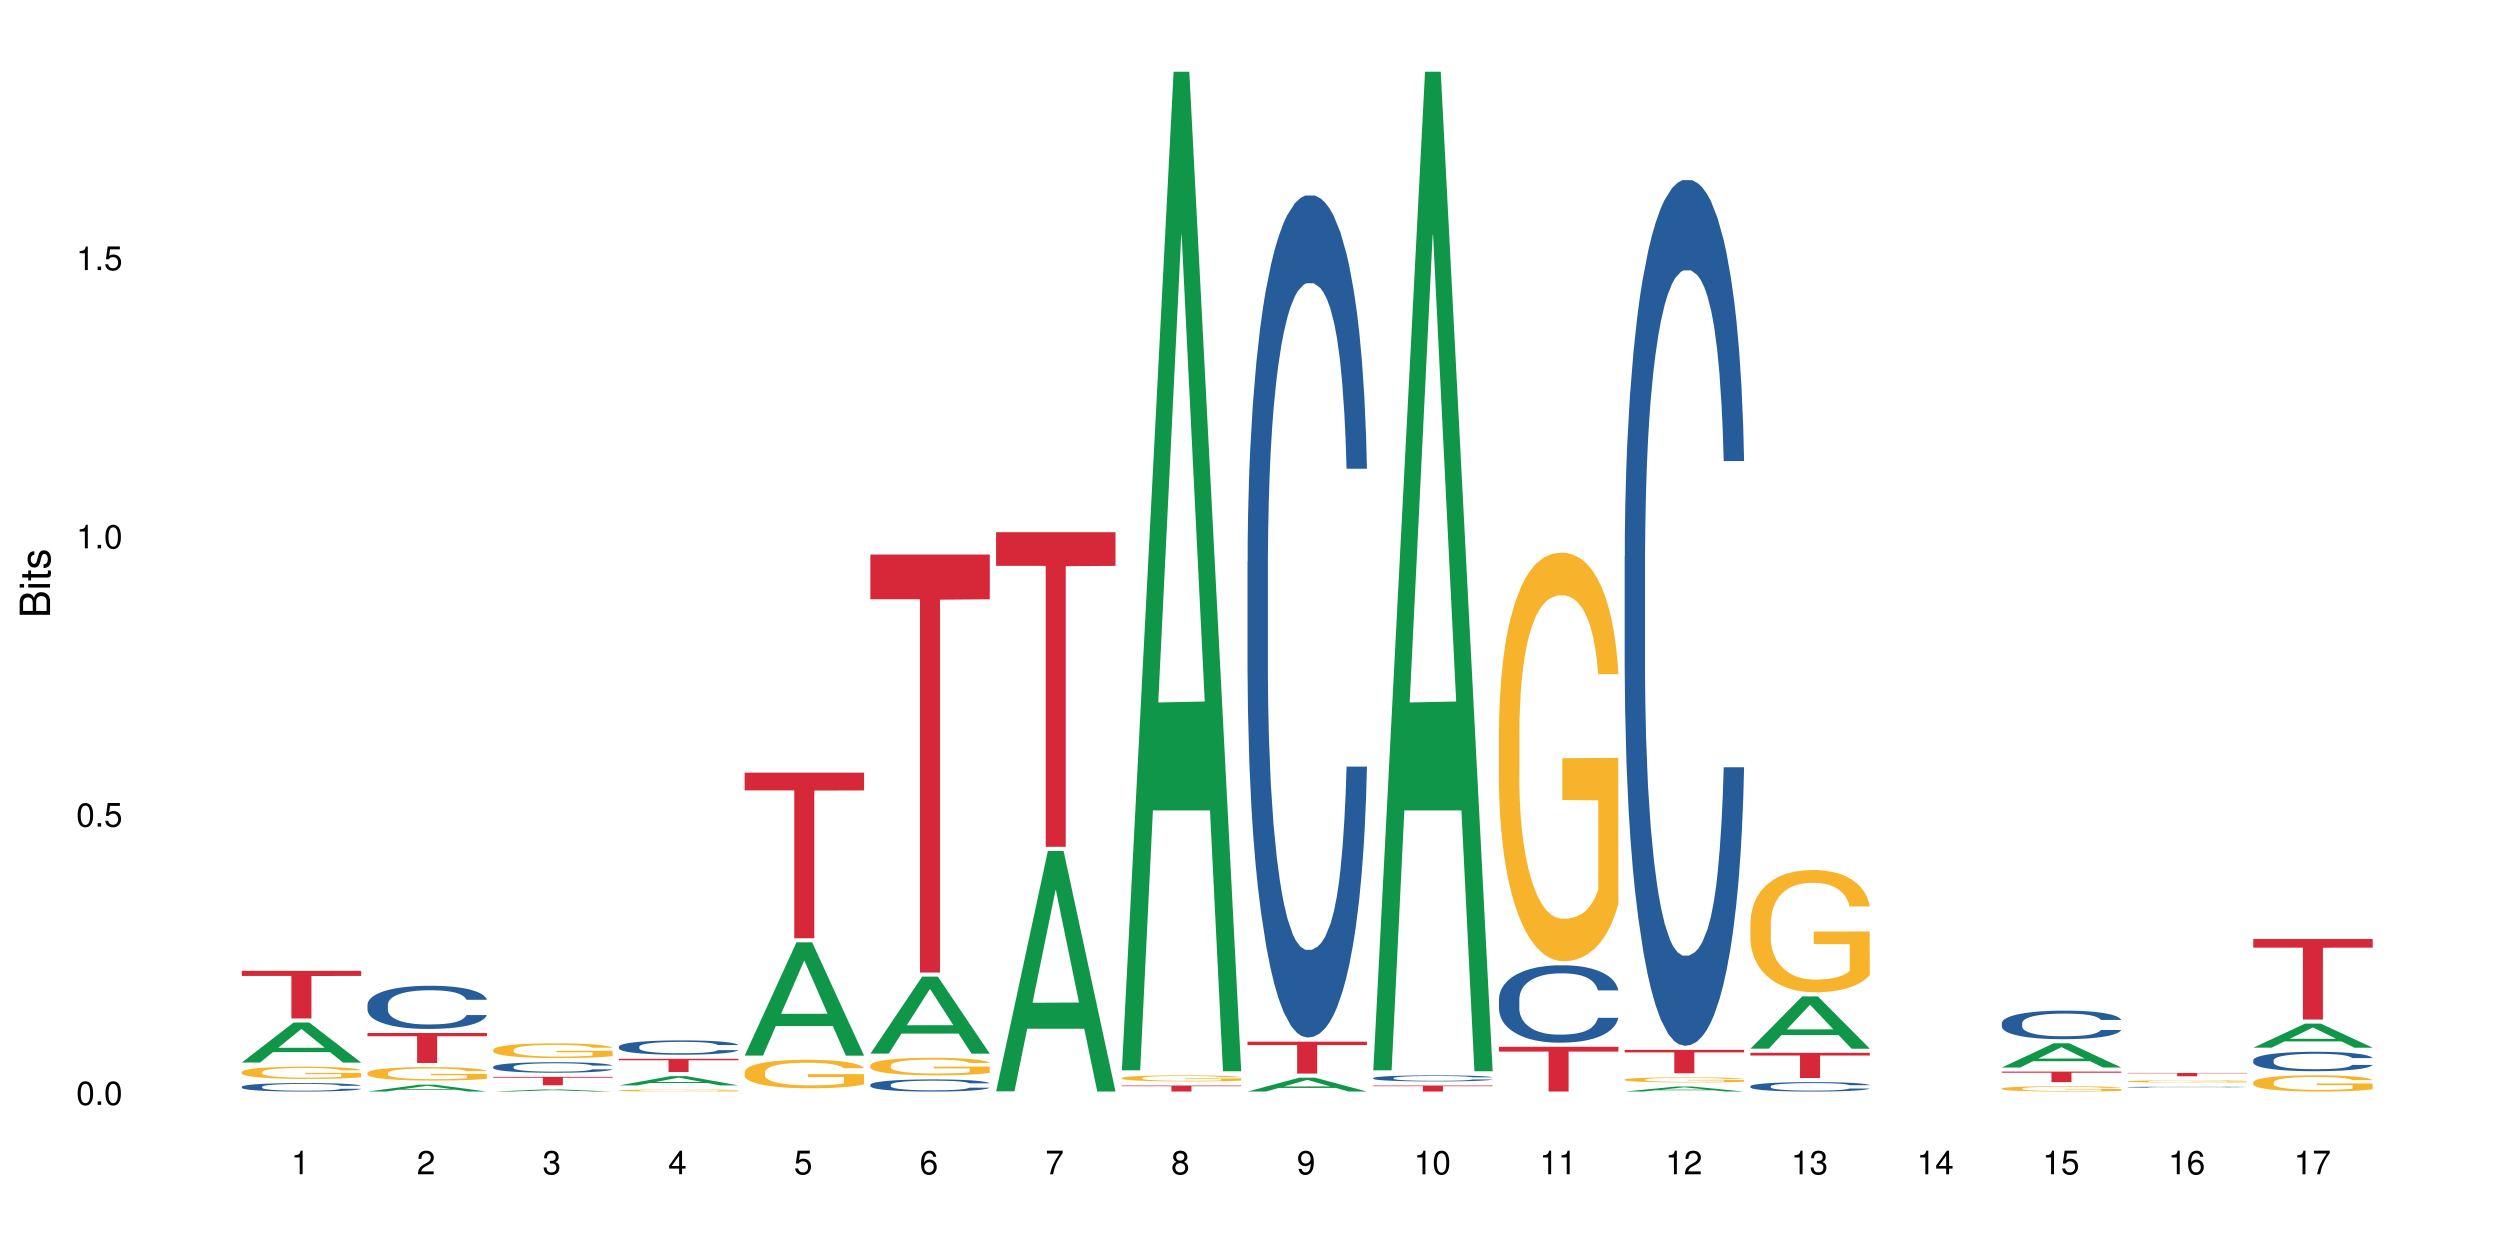 <?xml version="1.0" encoding="UTF-8"?>
<svg xmlns="http://www.w3.org/2000/svg" xmlns:xlink="http://www.w3.org/1999/xlink" width="720pt" height="360pt" viewBox="0 0 720 360" version="1.1">
<defs>
<g>
<symbol overflow="visible" id="glyph0-0">
<path style="stroke:none;" d=""/>
</symbol>
<symbol overflow="visible" id="glyph0-1">
<path style="stroke:none;" d="M 2.641 -6.797 C 2 -6.797 1.422 -6.531 1.078 -6.047 C 0.641 -5.453 0.406 -4.547 0.406 -3.297 C 0.406 -1 1.188 0.219 2.641 0.219 C 4.078 0.219 4.859 -1 4.859 -3.234 C 4.859 -4.562 4.656 -5.438 4.203 -6.047 C 3.844 -6.531 3.281 -6.797 2.641 -6.797 Z M 2.641 -6.047 C 3.547 -6.047 4 -5.125 4 -3.312 C 4 -1.375 3.562 -0.484 2.625 -0.484 C 1.734 -0.484 1.281 -1.422 1.281 -3.281 C 1.281 -5.141 1.734 -6.047 2.641 -6.047 Z M 2.641 -6.047 "/>
</symbol>
<symbol overflow="visible" id="glyph0-2">
<path style="stroke:none;" d="M 1.828 -1 L 0.828 -1 L 0.828 0 L 1.828 0 Z M 1.828 -1 "/>
</symbol>
<symbol overflow="visible" id="glyph0-3">
<path style="stroke:none;" d="M 4.562 -6.797 L 1.062 -6.797 L 0.547 -3.094 L 1.328 -3.094 C 1.719 -3.562 2.047 -3.734 2.578 -3.734 C 3.484 -3.734 4.062 -3.109 4.062 -2.094 C 4.062 -1.125 3.484 -0.531 2.578 -0.531 C 1.828 -0.531 1.375 -0.906 1.188 -1.672 L 0.328 -1.672 C 0.453 -1.109 0.547 -0.844 0.75 -0.594 C 1.125 -0.078 1.828 0.219 2.594 0.219 C 3.969 0.219 4.922 -0.781 4.922 -2.219 C 4.922 -3.562 4.031 -4.484 2.719 -4.484 C 2.25 -4.484 1.859 -4.359 1.469 -4.062 L 1.734 -5.969 L 4.562 -5.969 Z M 4.562 -6.797 "/>
</symbol>
<symbol overflow="visible" id="glyph0-4">
<path style="stroke:none;" d="M 2.484 -4.844 L 2.484 0 L 3.328 0 L 3.328 -6.797 L 2.766 -6.797 C 2.469 -5.75 2.281 -5.609 0.984 -5.453 L 0.984 -4.844 Z M 2.484 -4.844 "/>
</symbol>
<symbol overflow="visible" id="glyph0-5">
<path style="stroke:none;" d="M 4.859 -0.828 L 1.281 -0.828 C 1.359 -1.391 1.672 -1.75 2.5 -2.234 L 3.469 -2.75 C 4.406 -3.266 4.906 -3.969 4.906 -4.812 C 4.906 -5.375 4.672 -5.906 4.266 -6.266 C 3.859 -6.625 3.375 -6.797 2.719 -6.797 C 1.859 -6.797 1.219 -6.5 0.844 -5.922 C 0.609 -5.562 0.5 -5.125 0.484 -4.438 L 1.328 -4.438 C 1.359 -4.906 1.406 -5.188 1.531 -5.406 C 1.75 -5.812 2.188 -6.062 2.703 -6.062 C 3.469 -6.062 4.031 -5.516 4.031 -4.781 C 4.031 -4.25 3.719 -3.797 3.125 -3.438 L 2.234 -2.938 C 0.812 -2.141 0.406 -1.5 0.328 0 L 4.859 0 Z M 4.859 -0.828 "/>
</symbol>
<symbol overflow="visible" id="glyph0-6">
<path style="stroke:none;" d="M 2.125 -3.125 L 2.578 -3.125 C 3.516 -3.125 3.984 -2.703 3.984 -1.891 C 3.984 -1.031 3.469 -0.531 2.578 -0.531 C 1.656 -0.531 1.203 -0.984 1.156 -1.969 L 0.312 -1.969 C 0.344 -1.422 0.438 -1.078 0.609 -0.766 C 0.953 -0.109 1.625 0.219 2.547 0.219 C 3.953 0.219 4.859 -0.609 4.859 -1.906 C 4.859 -2.766 4.516 -3.25 3.703 -3.516 C 4.344 -3.766 4.656 -4.25 4.656 -4.938 C 4.656 -6.109 3.875 -6.797 2.578 -6.797 C 1.203 -6.797 0.484 -6.047 0.453 -4.609 L 1.297 -4.609 C 1.312 -5.016 1.344 -5.25 1.453 -5.453 C 1.641 -5.828 2.062 -6.062 2.594 -6.062 C 3.344 -6.062 3.797 -5.625 3.797 -4.906 C 3.797 -4.422 3.609 -4.141 3.25 -3.984 C 3.016 -3.891 2.719 -3.844 2.125 -3.844 Z M 2.125 -3.125 "/>
</symbol>
<symbol overflow="visible" id="glyph0-7">
<path style="stroke:none;" d="M 3.141 -1.625 L 3.141 0 L 3.984 0 L 3.984 -1.625 L 4.984 -1.625 L 4.984 -2.391 L 3.984 -2.391 L 3.984 -6.797 L 3.359 -6.797 L 0.266 -2.516 L 0.266 -1.625 Z M 3.141 -2.391 L 1 -2.391 L 3.141 -5.359 Z M 3.141 -2.391 "/>
</symbol>
<symbol overflow="visible" id="glyph0-8">
<path style="stroke:none;" d="M 4.781 -5.031 C 4.609 -6.141 3.891 -6.797 2.844 -6.797 C 2.094 -6.797 1.422 -6.438 1.031 -5.828 C 0.609 -5.172 0.406 -4.344 0.406 -3.094 C 0.406 -1.953 0.578 -1.234 0.984 -0.625 C 1.359 -0.078 1.953 0.219 2.703 0.219 C 3.984 0.219 4.922 -0.734 4.922 -2.078 C 4.922 -3.344 4.062 -4.234 2.844 -4.234 C 2.172 -4.234 1.641 -3.969 1.281 -3.469 C 1.281 -5.125 1.828 -6.047 2.797 -6.047 C 3.391 -6.047 3.797 -5.672 3.938 -5.031 Z M 2.734 -3.484 C 3.547 -3.484 4.062 -2.922 4.062 -2 C 4.062 -1.156 3.484 -0.531 2.703 -0.531 C 1.922 -0.531 1.328 -1.188 1.328 -2.047 C 1.328 -2.891 1.906 -3.484 2.734 -3.484 Z M 2.734 -3.484 "/>
</symbol>
<symbol overflow="visible" id="glyph0-9">
<path style="stroke:none;" d="M 4.984 -6.797 L 0.438 -6.797 L 0.438 -5.969 L 4.109 -5.969 C 2.5 -3.656 1.828 -2.234 1.328 0 L 2.219 0 C 2.594 -2.172 3.453 -4.047 4.984 -6.094 Z M 4.984 -6.797 "/>
</symbol>
<symbol overflow="visible" id="glyph0-10">
<path style="stroke:none;" d="M 3.75 -3.578 C 4.453 -4 4.688 -4.344 4.688 -4.984 C 4.688 -6.047 3.844 -6.797 2.641 -6.797 C 1.438 -6.797 0.594 -6.047 0.594 -4.984 C 0.594 -4.359 0.828 -4.016 1.516 -3.578 C 0.734 -3.203 0.359 -2.641 0.359 -1.891 C 0.359 -0.641 1.297 0.219 2.641 0.219 C 3.984 0.219 4.922 -0.641 4.922 -1.875 C 4.922 -2.641 4.531 -3.203 3.75 -3.578 Z M 2.641 -6.047 C 3.359 -6.047 3.812 -5.625 3.812 -4.969 C 3.812 -4.344 3.344 -3.922 2.641 -3.922 C 1.922 -3.922 1.453 -4.344 1.453 -4.984 C 1.453 -5.625 1.922 -6.047 2.641 -6.047 Z M 2.641 -3.203 C 3.484 -3.203 4.062 -2.672 4.062 -1.875 C 4.062 -1.062 3.484 -0.531 2.625 -0.531 C 1.797 -0.531 1.219 -1.078 1.219 -1.875 C 1.219 -2.672 1.797 -3.203 2.641 -3.203 Z M 2.641 -3.203 "/>
</symbol>
<symbol overflow="visible" id="glyph0-11">
<path style="stroke:none;" d="M 0.516 -1.547 C 0.672 -0.438 1.406 0.219 2.438 0.219 C 3.188 0.219 3.859 -0.141 4.266 -0.75 C 4.688 -1.406 4.891 -2.25 4.891 -3.484 C 4.891 -4.625 4.703 -5.359 4.312 -5.953 C 3.938 -6.5 3.344 -6.797 2.594 -6.797 C 1.297 -6.797 0.359 -5.844 0.359 -4.516 C 0.359 -3.25 1.234 -2.344 2.453 -2.344 C 3.094 -2.344 3.562 -2.578 4.016 -3.109 C 4 -1.453 3.469 -0.531 2.5 -0.531 C 1.906 -0.531 1.484 -0.906 1.359 -1.547 Z M 2.578 -6.062 C 3.375 -6.062 3.969 -5.406 3.969 -4.531 C 3.969 -3.688 3.375 -3.094 2.547 -3.094 C 1.734 -3.094 1.234 -3.672 1.234 -4.578 C 1.234 -5.438 1.797 -6.062 2.578 -6.062 Z M 2.578 -6.062 "/>
</symbol>
<symbol overflow="visible" id="glyph1-0">
<path style="stroke:none;" d=""/>
</symbol>
<symbol overflow="visible" id="glyph1-1">
<path style="stroke:none;" d="M 0 -0.953 L 0 -4.891 C 0 -5.719 -0.234 -6.344 -0.734 -6.797 C -1.188 -7.234 -1.812 -7.469 -2.5 -7.469 C -3.547 -7.469 -4.188 -7 -4.625 -5.875 C -4.984 -6.672 -5.641 -7.094 -6.531 -7.094 C -7.156 -7.094 -7.734 -6.859 -8.141 -6.391 C -8.562 -5.938 -8.75 -5.344 -8.75 -4.5 L -8.75 -0.953 Z M -4.984 -2.062 L -7.766 -2.062 L -7.766 -4.219 C -7.766 -4.844 -7.688 -5.203 -7.453 -5.5 C -7.219 -5.812 -6.859 -5.969 -6.375 -5.969 C -5.906 -5.969 -5.531 -5.812 -5.297 -5.5 C -5.062 -5.203 -4.984 -4.844 -4.984 -4.219 Z M -0.984 -2.062 L -4 -2.062 L -4 -4.781 C -4 -5.328 -3.859 -5.688 -3.578 -5.953 C -3.297 -6.219 -2.922 -6.359 -2.484 -6.359 C -2.062 -6.359 -1.688 -6.219 -1.406 -5.953 C -1.109 -5.688 -0.984 -5.328 -0.984 -4.781 Z M -0.984 -2.062 "/>
</symbol>
<symbol overflow="visible" id="glyph1-2">
<path style="stroke:none;" d="M -6.281 -1.797 L -6.281 -0.797 L 0 -0.797 L 0 -1.797 Z M -8.75 -1.797 L -8.75 -0.797 L -7.484 -0.797 L -7.484 -1.797 Z M -8.75 -1.797 "/>
</symbol>
<symbol overflow="visible" id="glyph1-3">
<path style="stroke:none;" d="M -6.281 -3.047 L -6.281 -2.016 L -8.016 -2.016 L -8.016 -1.016 L -6.281 -1.016 L -6.281 -0.172 L -5.469 -0.172 L -5.469 -1.016 L -0.719 -1.016 C -0.078 -1.016 0.281 -1.453 0.281 -2.234 C 0.281 -2.469 0.25 -2.719 0.188 -3.047 L -0.641 -3.047 C -0.609 -2.922 -0.594 -2.766 -0.594 -2.562 C -0.594 -2.141 -0.719 -2.016 -1.156 -2.016 L -5.469 -2.016 L -5.469 -3.047 Z M -6.281 -3.047 "/>
</symbol>
<symbol overflow="visible" id="glyph1-4">
<path style="stroke:none;" d="M -4.531 -5.25 C -5.766 -5.25 -6.469 -4.422 -6.469 -2.969 C -6.469 -1.516 -5.719 -0.562 -4.547 -0.562 C -3.562 -0.562 -3.094 -1.062 -2.734 -2.562 L -2.516 -3.484 C -2.344 -4.188 -2.094 -4.469 -1.625 -4.469 C -1.047 -4.469 -0.641 -3.875 -0.641 -3 C -0.641 -2.453 -0.797 -2 -1.062 -1.75 C -1.25 -1.594 -1.422 -1.531 -1.875 -1.469 L -1.875 -0.406 C -0.422 -0.453 0.281 -1.266 0.281 -2.922 C 0.281 -4.5 -0.5 -5.516 -1.719 -5.516 C -2.656 -5.516 -3.172 -4.984 -3.469 -3.734 L -3.703 -2.766 C -3.891 -1.953 -4.156 -1.609 -4.594 -1.609 C -5.172 -1.609 -5.547 -2.125 -5.547 -2.938 C -5.547 -3.75 -5.203 -4.172 -4.531 -4.203 Z M -4.531 -5.25 "/>
</symbol>
</g>
</defs>
<g id="surface83345">
<rect x="0" y="0" width="720" height="360" style="fill:rgb(100%,100%,100%);fill-opacity:1;stroke:none;"/>
<path style=" stroke:none;fill-rule:nonzero;fill:rgb(6.275%,58.824%,28.235%);fill-opacity:1;" d="M 69.629 306.008 L 69.668 305.996 L 84.551 294.492 L 89.07 294.492 L 104.027 306.02 L 98.77 306.02 L 95.023 303.012 L 78.598 303.012 L 74.922 306.008 L 69.629 306.008 L 80.176 301.766 L 93.516 301.754 L 86.863 296.375 L 86.789 296.363 L 86.719 296.395 L 80.141 301.754 L 80.176 301.766 Z M 69.629 306.008 "/>
<path style=" stroke:none;fill-rule:nonzero;fill:rgb(14.51%,36.078%,60%);fill-opacity:1;" d="M 69.629 312.984 L 69.672 312.984 L 69.672 312.93 L 69.797 312.844 L 70.09 312.738 L 70.383 312.664 L 71.141 312.531 L 72.188 312.402 L 73.277 312.305 L 74.074 312.246 L 74.789 312.203 L 76.426 312.117 L 77.473 312.074 L 78.605 312.039 L 79.992 312 L 80.996 311.977 L 83.262 311.941 L 84.941 311.926 L 86.242 311.918 L 89.051 311.918 L 90.73 311.93 L 91.945 311.941 L 93.289 311.957 L 94.422 311.977 L 96.391 312.027 L 98.152 312.09 L 98.949 312.125 L 100.207 312.195 L 101.172 312.262 L 101.844 312.32 L 102.602 312.402 L 103.27 312.504 L 103.773 312.617 L 104.027 312.715 L 98.152 312.715 L 97.859 312.625 L 97.523 312.555 L 96.895 312.465 L 96.266 312.398 L 95.387 312.332 L 94.586 312.293 L 93.496 312.25 L 92.531 312.223 L 91.527 312.203 L 90.562 312.188 L 88.715 312.176 L 86.574 312.176 L 85.777 312.18 L 84.145 312.195 L 83.262 312.211 L 82.004 312.246 L 81.121 312.273 L 80.074 312.316 L 79.359 312.355 L 78.48 312.414 L 77.852 312.465 L 77.137 312.539 L 76.719 312.598 L 76.34 312.66 L 76.004 312.734 L 75.754 312.812 L 75.586 312.895 L 75.5 312.977 L 75.5 313.32 L 75.586 313.402 L 75.797 313.496 L 76.34 313.633 L 77.137 313.754 L 78.062 313.848 L 78.941 313.914 L 79.445 313.945 L 80.117 313.98 L 81.164 314.027 L 82.676 314.07 L 83.555 314.09 L 84.898 314.105 L 86.281 314.113 L 88.129 314.113 L 89.766 314.105 L 90.855 314.094 L 91.988 314.078 L 93.539 314.039 L 94.504 314.004 L 95.344 313.961 L 95.973 313.918 L 96.391 313.883 L 97.02 313.812 L 97.523 313.738 L 97.902 313.656 L 98.152 313.582 L 104.027 313.582 L 103.773 313.672 L 103.398 313.758 L 103.02 313.824 L 102.434 313.902 L 101.762 313.973 L 100.797 314.051 L 100 314.102 L 98.949 314.156 L 97.984 314.199 L 96.938 314.238 L 95.387 314.285 L 94.379 314.305 L 93.289 314.324 L 91.988 314.344 L 90.352 314.359 L 88.59 314.367 L 86.953 314.371 L 85.191 314.367 L 83.891 314.355 L 82.172 314.336 L 80.031 314.297 L 78.48 314.254 L 77.266 314.211 L 76.215 314.168 L 75.039 314.105 L 73.531 314.008 L 72.609 313.93 L 71.977 313.867 L 71.266 313.781 L 70.762 313.703 L 70.176 313.578 L 69.754 313.418 L 69.629 313.297 Z M 69.629 312.984 "/>
<path style=" stroke:none;fill-rule:nonzero;fill:rgb(96.863%,70.196%,16.863%);fill-opacity:1;" d="M 69.629 308.715 L 69.672 308.711 L 69.672 308.648 L 69.84 308.504 L 70.258 308.301 L 70.805 308.137 L 71.391 308.008 L 71.77 307.941 L 72.398 307.844 L 72.941 307.77 L 74.328 307.625 L 76.09 307.488 L 77.055 307.434 L 78.145 307.379 L 79.695 307.316 L 80.41 307.293 L 82.59 307.242 L 85.066 307.207 L 87.793 307.199 L 89.051 307.203 L 90.77 307.215 L 93.121 307.25 L 94.461 307.281 L 95.512 307.316 L 96.602 307.359 L 97.945 307.422 L 99.203 307.5 L 100.207 307.578 L 101.215 307.676 L 102.055 307.777 L 102.766 307.891 L 103.398 308.027 L 103.773 308.141 L 104.027 308.254 L 98.195 308.254 L 97.859 308.141 L 97.48 308.055 L 96.852 307.945 L 96.223 307.867 L 95.594 307.809 L 94.422 307.723 L 93.414 307.672 L 92.156 307.625 L 90.938 307.598 L 89.555 307.578 L 88.715 307.57 L 86.492 307.57 L 84.48 307.594 L 83.305 307.621 L 82.465 307.645 L 81.289 307.695 L 80.578 307.734 L 80.156 307.758 L 78.898 307.859 L 78.062 307.949 L 77.598 308.012 L 77.012 308.109 L 76.594 308.195 L 76.133 308.324 L 75.879 308.422 L 75.543 308.641 L 75.5 309.223 L 75.629 309.348 L 75.879 309.48 L 76.215 309.594 L 76.719 309.719 L 77.223 309.812 L 78.102 309.938 L 78.859 310.023 L 79.445 310.078 L 80.578 310.164 L 81.039 310.191 L 82.129 310.25 L 83.262 310.297 L 84.645 310.336 L 85.695 310.355 L 87.371 310.371 L 89.512 310.371 L 92.027 310.352 L 93.625 310.324 L 94.715 310.301 L 95.426 310.277 L 96.309 310.242 L 96.938 310.211 L 97.523 310.176 L 98.238 310.117 L 98.238 309.348 L 87.875 309.344 L 87.875 308.98 L 103.984 308.977 L 104.027 310.242 L 103.145 310.328 L 102.055 310.414 L 101.004 310.477 L 99.914 310.531 L 98.363 310.594 L 97.105 310.633 L 95.176 310.68 L 93.414 310.707 L 91.566 310.727 L 89.934 310.738 L 88.004 310.738 L 86.281 310.734 L 84.438 310.715 L 82.969 310.688 L 81.625 310.656 L 80.285 310.613 L 78.605 310.547 L 77.516 310.492 L 76.383 310.422 L 75.25 310.344 L 74.242 310.254 L 73.574 310.188 L 72.902 310.109 L 72.188 310.012 L 71.516 309.902 L 71.012 309.801 L 70.551 309.688 L 70.215 309.582 L 69.883 309.438 L 69.715 309.32 L 69.629 309.219 Z M 69.629 308.715 "/>
<path style=" stroke:none;fill-rule:nonzero;fill:rgb(83.922%,15.686%,22.353%);fill-opacity:1;" d="M 69.629 279.605 L 104.027 279.605 L 104.027 281.07 L 89.691 281.086 L 89.691 293.312 L 83.922 293.312 L 83.922 281.098 L 83.84 281.07 L 69.629 281.07 Z M 69.629 279.605 "/>
<path style=" stroke:none;fill-rule:nonzero;fill:rgb(6.275%,58.824%,28.235%);fill-opacity:1;" d="M 105.836 314.367 L 105.871 314.367 L 120.758 312.387 L 125.277 312.387 L 140.234 314.371 L 134.977 314.371 L 131.23 313.852 L 114.805 313.852 L 111.129 314.367 L 105.836 314.367 L 116.383 313.637 L 129.723 313.637 L 123.07 312.711 L 122.996 312.707 L 122.926 312.715 L 116.348 313.637 L 116.383 313.637 Z M 105.836 314.367 "/>
<path style=" stroke:none;fill-rule:nonzero;fill:rgb(14.51%,36.078%,60%);fill-opacity:1;" d="M 105.836 289.312 L 105.879 289.301 L 105.879 289.031 L 106.004 288.598 L 106.297 288.055 L 106.59 287.68 L 107.348 287.008 L 108.395 286.359 L 109.484 285.859 L 110.281 285.566 L 110.996 285.34 L 112.633 284.918 L 113.68 284.703 L 114.812 284.508 L 116.195 284.316 L 117.203 284.203 L 119.469 284.02 L 121.148 283.941 L 122.449 283.906 L 125.258 283.906 L 126.938 283.953 L 128.152 284.008 L 129.496 284.102 L 130.629 284.203 L 132.598 284.453 L 134.359 284.77 L 135.156 284.953 L 136.414 285.305 L 137.379 285.645 L 138.051 285.941 L 138.809 286.359 L 139.477 286.871 L 139.98 287.449 L 140.234 287.938 L 134.359 287.938 L 134.066 287.484 L 133.73 287.133 L 133.102 286.668 L 132.473 286.336 L 131.59 286.008 L 130.793 285.793 L 129.703 285.578 L 128.738 285.441 L 127.734 285.34 L 126.77 285.27 L 124.922 285.203 L 122.781 285.203 L 121.984 285.223 L 120.352 285.316 L 119.469 285.395 L 118.211 285.555 L 117.328 285.703 L 116.281 285.93 L 115.566 286.121 L 114.688 286.418 L 114.059 286.68 L 113.344 287.055 L 112.926 287.336 L 112.547 287.656 L 112.211 288.031 L 111.961 288.426 L 111.793 288.848 L 111.707 289.258 L 111.707 291.02 L 111.793 291.426 L 112.004 291.902 L 112.547 292.598 L 113.344 293.199 L 114.27 293.676 L 115.148 294.016 L 115.652 294.176 L 116.324 294.355 L 117.371 294.586 L 118.883 294.812 L 119.762 294.902 L 121.105 294.992 L 122.488 295.039 L 124.336 295.039 L 125.973 294.992 L 127.062 294.938 L 128.195 294.848 L 129.746 294.652 L 130.711 294.473 L 131.551 294.254 L 132.18 294.039 L 132.598 293.859 L 133.227 293.504 L 133.73 293.121 L 134.109 292.723 L 134.359 292.336 L 140.234 292.336 L 139.98 292.789 L 139.605 293.234 L 139.227 293.562 L 138.641 293.961 L 137.969 294.312 L 137.004 294.711 L 136.207 294.973 L 135.156 295.254 L 134.191 295.469 L 133.145 295.664 L 131.59 295.891 L 130.586 296.004 L 129.496 296.105 L 128.195 296.199 L 126.559 296.277 L 124.797 296.324 L 123.16 296.332 L 121.398 296.312 L 120.098 296.266 L 118.379 296.164 L 116.238 295.961 L 114.688 295.742 L 113.469 295.527 L 112.422 295.301 L 111.246 294.992 L 109.738 294.492 L 108.816 294.105 L 108.184 293.789 L 107.473 293.348 L 106.969 292.949 L 106.383 292.312 L 105.961 291.508 L 105.836 290.883 Z M 105.836 289.312 "/>
<path style=" stroke:none;fill-rule:nonzero;fill:rgb(96.863%,70.196%,16.863%);fill-opacity:1;" d="M 105.836 308.984 L 105.879 308.984 L 105.879 308.91 L 106.047 308.754 L 106.465 308.531 L 107.012 308.352 L 107.598 308.211 L 107.977 308.137 L 108.605 308.027 L 109.148 307.949 L 110.535 307.793 L 112.297 307.641 L 113.262 307.578 L 114.352 307.52 L 115.902 307.449 L 116.617 307.426 L 118.797 307.367 L 121.273 307.332 L 124 307.324 L 125.258 307.328 L 126.977 307.34 L 129.328 307.379 L 130.668 307.414 L 131.719 307.449 L 132.809 307.496 L 134.152 307.566 L 135.41 307.652 L 136.414 307.738 L 137.422 307.844 L 138.262 307.957 L 138.973 308.082 L 139.605 308.23 L 139.98 308.355 L 140.234 308.48 L 134.402 308.48 L 134.066 308.355 L 133.688 308.258 L 133.059 308.141 L 132.43 308.059 L 131.801 307.988 L 130.629 307.898 L 129.621 307.84 L 128.363 307.793 L 127.145 307.758 L 125.762 307.738 L 124.922 307.73 L 122.699 307.73 L 120.688 307.754 L 119.512 307.785 L 118.672 307.812 L 117.496 307.867 L 116.785 307.906 L 116.363 307.938 L 115.105 308.047 L 114.27 308.145 L 113.805 308.215 L 113.219 308.32 L 112.801 308.414 L 112.34 308.559 L 112.086 308.664 L 111.75 308.906 L 111.707 309.543 L 111.836 309.68 L 112.086 309.824 L 112.422 309.949 L 112.926 310.086 L 113.43 310.188 L 114.309 310.328 L 115.066 310.418 L 115.652 310.48 L 116.785 310.574 L 117.246 310.605 L 118.336 310.672 L 119.469 310.719 L 120.852 310.762 L 121.902 310.785 L 123.578 310.801 L 125.719 310.801 L 128.234 310.781 L 129.828 310.754 L 130.922 310.723 L 131.633 310.699 L 132.516 310.66 L 133.145 310.625 L 133.73 310.586 L 134.445 310.523 L 134.445 309.68 L 124.082 309.676 L 124.082 309.277 L 140.191 309.273 L 140.234 310.66 L 139.352 310.758 L 138.262 310.848 L 137.211 310.918 L 136.121 310.98 L 134.57 311.047 L 133.312 311.09 L 131.383 311.141 L 129.621 311.172 L 127.773 311.191 L 126.137 311.203 L 124.211 311.207 L 122.488 311.199 L 120.645 311.18 L 119.176 311.148 L 117.832 311.113 L 116.492 311.066 L 114.812 310.992 L 113.723 310.934 L 112.59 310.859 L 111.457 310.77 L 110.449 310.676 L 109.781 310.602 L 109.109 310.516 L 108.395 310.41 L 107.723 310.289 L 107.219 310.18 L 106.758 310.055 L 106.422 309.938 L 106.09 309.777 L 105.922 309.648 L 105.836 309.539 Z M 105.836 308.984 "/>
<path style=" stroke:none;fill-rule:nonzero;fill:rgb(83.922%,15.686%,22.353%);fill-opacity:1;" d="M 105.836 297.512 L 140.234 297.512 L 140.234 298.438 L 125.898 298.445 L 125.898 306.145 L 120.129 306.145 L 120.129 298.453 L 120.047 298.438 L 105.836 298.438 Z M 105.836 297.512 "/>
<path style=" stroke:none;fill-rule:nonzero;fill:rgb(6.275%,58.824%,28.235%);fill-opacity:1;" d="M 142.043 314.371 L 142.078 314.371 L 156.965 313.742 L 161.484 313.742 L 176.441 314.371 L 171.184 314.371 L 167.438 314.207 L 151.012 314.207 L 147.336 314.371 L 142.043 314.371 L 152.59 314.141 L 165.93 314.137 L 159.277 313.844 L 159.203 313.844 L 159.133 313.848 L 152.555 314.137 L 152.59 314.141 Z M 142.043 314.371 "/>
<path style=" stroke:none;fill-rule:nonzero;fill:rgb(14.51%,36.078%,60%);fill-opacity:1;" d="M 142.043 307.234 L 142.086 307.23 L 142.086 307.164 L 142.211 307.059 L 142.504 306.926 L 142.797 306.832 L 143.555 306.668 L 144.602 306.512 L 145.691 306.391 L 146.488 306.316 L 147.203 306.262 L 148.84 306.16 L 149.887 306.105 L 151.02 306.059 L 152.402 306.012 L 153.41 305.984 L 155.676 305.941 L 157.355 305.922 L 158.652 305.91 L 161.465 305.91 L 163.145 305.922 L 164.359 305.938 L 165.703 305.961 L 166.832 305.984 L 168.805 306.047 L 170.566 306.121 L 171.363 306.168 L 172.621 306.254 L 173.586 306.336 L 174.258 306.41 L 175.012 306.512 L 175.684 306.637 L 176.188 306.777 L 176.441 306.898 L 170.566 306.898 L 170.273 306.785 L 169.938 306.699 L 169.309 306.586 L 168.68 306.508 L 167.797 306.426 L 167 306.371 L 165.91 306.32 L 164.945 306.285 L 163.941 306.262 L 162.977 306.246 L 161.129 306.227 L 158.988 306.227 L 158.191 306.234 L 156.559 306.258 L 155.676 306.277 L 154.418 306.312 L 153.535 306.352 L 152.488 306.406 L 151.773 306.453 L 150.895 306.523 L 150.266 306.59 L 149.551 306.68 L 149.133 306.75 L 148.754 306.828 L 148.418 306.918 L 148.168 307.016 L 148 307.121 L 147.914 307.219 L 147.914 307.648 L 148 307.75 L 148.211 307.867 L 148.754 308.035 L 149.551 308.184 L 150.473 308.301 L 151.355 308.383 L 151.859 308.422 L 152.531 308.465 L 153.578 308.523 L 155.09 308.578 L 155.969 308.598 L 157.312 308.621 L 158.695 308.633 L 160.543 308.633 L 162.18 308.621 L 163.27 308.609 L 164.402 308.586 L 165.953 308.539 L 166.918 308.492 L 167.758 308.441 L 168.387 308.387 L 168.805 308.344 L 169.434 308.258 L 169.938 308.164 L 170.316 308.066 L 170.566 307.973 L 176.441 307.973 L 176.188 308.082 L 175.812 308.191 L 175.434 308.273 L 174.848 308.367 L 174.176 308.453 L 173.211 308.551 L 172.414 308.617 L 171.363 308.684 L 170.398 308.738 L 169.352 308.785 L 167.797 308.84 L 166.793 308.867 L 165.703 308.895 L 164.402 308.914 L 162.766 308.934 L 161.004 308.945 L 159.367 308.949 L 157.605 308.945 L 156.305 308.934 L 154.586 308.906 L 152.445 308.859 L 150.895 308.805 L 149.676 308.75 L 148.629 308.695 L 147.453 308.621 L 145.945 308.5 L 145.02 308.406 L 144.391 308.328 L 143.68 308.219 L 143.176 308.121 L 142.59 307.965 L 142.168 307.77 L 142.043 307.617 Z M 142.043 307.234 "/>
<path style=" stroke:none;fill-rule:nonzero;fill:rgb(96.863%,70.196%,16.863%);fill-opacity:1;" d="M 142.043 302.309 L 142.086 302.305 L 142.086 302.227 L 142.254 302.051 L 142.672 301.812 L 143.219 301.613 L 143.805 301.457 L 144.184 301.379 L 144.812 301.262 L 145.355 301.176 L 146.742 301 L 148.504 300.84 L 149.469 300.77 L 150.559 300.703 L 152.109 300.629 L 152.824 300.602 L 155.004 300.539 L 157.48 300.5 L 160.207 300.492 L 161.465 300.492 L 163.184 300.508 L 165.535 300.551 L 166.875 300.59 L 167.926 300.629 L 169.016 300.68 L 170.359 300.758 L 171.617 300.852 L 172.621 300.945 L 173.629 301.059 L 174.469 301.184 L 175.18 301.32 L 175.812 301.48 L 176.188 301.617 L 176.441 301.754 L 170.609 301.754 L 170.273 301.617 L 169.895 301.512 L 169.266 301.387 L 168.637 301.293 L 168.008 301.219 L 166.832 301.117 L 165.828 301.055 L 164.57 301 L 163.352 300.965 L 161.969 300.945 L 161.129 300.938 L 158.906 300.938 L 156.891 300.961 L 155.719 300.992 L 154.879 301.023 L 153.703 301.082 L 152.992 301.129 L 152.57 301.16 L 151.312 301.281 L 150.473 301.391 L 150.012 301.461 L 149.426 301.578 L 149.008 301.684 L 148.547 301.84 L 148.293 301.953 L 147.957 302.219 L 147.914 302.914 L 148.043 303.062 L 148.293 303.223 L 148.629 303.359 L 149.133 303.508 L 149.637 303.621 L 150.516 303.773 L 151.273 303.871 L 151.859 303.938 L 152.992 304.043 L 153.453 304.078 L 154.543 304.148 L 155.676 304.203 L 157.059 304.246 L 158.109 304.27 L 159.785 304.289 L 161.926 304.289 L 164.441 304.266 L 166.035 304.238 L 167.129 304.207 L 167.84 304.18 L 168.723 304.137 L 169.352 304.098 L 169.938 304.055 L 170.652 303.988 L 170.652 303.062 L 160.289 303.059 L 160.289 302.625 L 176.398 302.621 L 176.441 304.137 L 175.559 304.242 L 174.469 304.34 L 173.418 304.418 L 172.328 304.484 L 170.777 304.559 L 169.52 304.605 L 167.59 304.66 L 165.828 304.695 L 163.98 304.715 L 162.344 304.727 L 160.418 304.73 L 158.695 304.723 L 156.852 304.703 L 155.383 304.672 L 154.039 304.633 L 152.699 304.582 L 151.02 304.5 L 149.93 304.434 L 148.797 304.352 L 147.664 304.254 L 146.656 304.152 L 145.984 304.07 L 145.316 303.977 L 144.602 303.859 L 143.93 303.73 L 143.426 303.609 L 142.965 303.473 L 142.629 303.344 L 142.293 303.172 L 142.129 303.031 L 142.043 302.91 Z M 142.043 302.309 "/>
<path style=" stroke:none;fill-rule:nonzero;fill:rgb(83.922%,15.686%,22.353%);fill-opacity:1;" d="M 142.043 310.129 L 176.441 310.129 L 176.441 310.391 L 162.105 310.391 L 162.105 312.562 L 156.336 312.562 L 156.336 310.395 L 156.254 310.391 L 142.043 310.391 Z M 142.043 310.129 "/>
<path style=" stroke:none;fill-rule:nonzero;fill:rgb(6.275%,58.824%,28.235%);fill-opacity:1;" d="M 178.25 312.598 L 178.285 312.598 L 193.172 309.922 L 197.691 309.922 L 212.648 312.602 L 207.391 312.602 L 203.645 311.902 L 187.219 311.902 L 183.543 312.598 L 178.25 312.598 L 188.797 311.613 L 202.137 311.609 L 195.484 310.359 L 195.41 310.359 L 195.34 310.367 L 188.762 311.609 L 188.797 311.613 Z M 178.25 312.598 "/>
<path style=" stroke:none;fill-rule:nonzero;fill:rgb(14.51%,36.078%,60%);fill-opacity:1;" d="M 178.25 301.43 L 178.293 301.426 L 178.293 301.336 L 178.418 301.191 L 178.711 301.012 L 179.004 300.887 L 179.762 300.664 L 180.809 300.449 L 181.898 300.281 L 182.695 300.184 L 183.41 300.109 L 185.047 299.969 L 186.094 299.898 L 187.227 299.832 L 188.609 299.77 L 189.617 299.73 L 191.883 299.672 L 193.562 299.645 L 194.859 299.633 L 197.672 299.633 L 199.348 299.648 L 200.566 299.668 L 201.91 299.699 L 203.039 299.73 L 205.012 299.812 L 206.773 299.918 L 207.57 299.98 L 208.828 300.098 L 209.793 300.211 L 210.465 300.309 L 211.219 300.449 L 211.891 300.617 L 212.395 300.809 L 212.648 300.973 L 206.773 300.973 L 206.48 300.82 L 206.145 300.703 L 205.516 300.551 L 204.887 300.441 L 204.004 300.332 L 203.207 300.258 L 202.117 300.188 L 201.152 300.141 L 200.148 300.109 L 199.184 300.086 L 197.336 300.062 L 195.195 300.062 L 194.398 300.07 L 192.766 300.102 L 191.883 300.129 L 190.625 300.18 L 189.742 300.23 L 188.695 300.305 L 187.98 300.367 L 187.102 300.465 L 186.473 300.555 L 185.758 300.68 L 185.34 300.773 L 184.961 300.879 L 184.625 301.004 L 184.375 301.133 L 184.207 301.273 L 184.121 301.41 L 184.121 301.996 L 184.207 302.129 L 184.418 302.289 L 184.961 302.52 L 185.758 302.719 L 186.68 302.875 L 187.562 302.988 L 188.066 303.043 L 188.738 303.102 L 189.785 303.18 L 191.297 303.254 L 192.176 303.285 L 193.52 303.312 L 194.902 303.328 L 196.75 303.328 L 198.387 303.312 L 199.477 303.297 L 200.609 303.266 L 202.16 303.203 L 203.125 303.141 L 203.965 303.07 L 204.594 302.996 L 205.012 302.938 L 205.641 302.82 L 206.145 302.691 L 206.523 302.559 L 206.773 302.434 L 212.648 302.434 L 212.395 302.582 L 212.016 302.73 L 211.641 302.84 L 211.055 302.973 L 210.383 303.09 L 209.418 303.219 L 208.621 303.309 L 207.57 303.402 L 206.605 303.473 L 205.559 303.535 L 204.004 303.613 L 203 303.648 L 201.91 303.684 L 200.609 303.715 L 198.973 303.742 L 197.211 303.754 L 195.574 303.758 L 193.812 303.75 L 192.512 303.738 L 190.793 303.703 L 188.652 303.637 L 187.102 303.562 L 185.883 303.492 L 184.836 303.418 L 183.66 303.312 L 182.152 303.148 L 181.227 303.02 L 180.598 302.914 L 179.887 302.766 L 179.383 302.637 L 178.797 302.426 L 178.375 302.156 L 178.25 301.949 Z M 178.25 301.43 "/>
<path style=" stroke:none;fill-rule:nonzero;fill:rgb(96.863%,70.196%,16.863%);fill-opacity:1;" d="M 178.25 314.035 L 178.293 314.035 L 178.293 314.023 L 178.461 314 L 178.879 313.965 L 179.426 313.938 L 180.012 313.918 L 180.391 313.906 L 181.02 313.891 L 181.562 313.875 L 182.949 313.852 L 184.711 313.828 L 185.676 313.82 L 186.766 313.812 L 188.316 313.801 L 189.031 313.797 L 191.211 313.789 L 193.688 313.785 L 196.414 313.781 L 197.672 313.781 L 199.391 313.785 L 201.742 313.789 L 203.082 313.797 L 204.133 313.801 L 205.223 313.809 L 206.562 313.82 L 207.824 313.832 L 208.828 313.844 L 209.836 313.859 L 210.676 313.879 L 211.387 313.898 L 212.016 313.918 L 212.395 313.938 L 212.648 313.957 L 206.816 313.957 L 206.48 313.938 L 206.102 313.922 L 205.473 313.906 L 204.215 313.883 L 203.039 313.867 L 202.035 313.859 L 200.777 313.852 L 199.559 313.848 L 198.176 313.844 L 195.113 313.844 L 193.098 313.848 L 191.926 313.852 L 191.086 313.855 L 189.91 313.863 L 189.199 313.871 L 188.777 313.875 L 187.52 313.891 L 186.68 313.906 L 186.219 313.918 L 185.633 313.934 L 185.215 313.949 L 184.754 313.969 L 184.5 313.984 L 184.164 314.023 L 184.121 314.117 L 184.25 314.141 L 184.5 314.16 L 184.836 314.18 L 185.34 314.199 L 185.844 314.215 L 186.723 314.238 L 187.48 314.25 L 188.066 314.262 L 189.199 314.273 L 189.66 314.281 L 190.75 314.289 L 191.883 314.297 L 193.266 314.305 L 194.316 314.309 L 198.133 314.309 L 200.648 314.305 L 202.242 314.301 L 203.336 314.297 L 204.047 314.293 L 204.93 314.289 L 205.559 314.281 L 206.145 314.277 L 206.859 314.266 L 206.859 314.141 L 196.496 314.137 L 196.496 314.078 L 212.605 314.078 L 212.648 314.289 L 211.766 314.301 L 210.676 314.316 L 209.625 314.328 L 208.535 314.336 L 206.984 314.348 L 205.727 314.352 L 203.797 314.359 L 202.035 314.367 L 200.188 314.367 L 198.551 314.371 L 194.902 314.371 L 193.059 314.367 L 191.59 314.363 L 190.246 314.355 L 188.906 314.352 L 187.227 314.34 L 186.137 314.328 L 183.871 314.305 L 182.863 314.289 L 182.191 314.277 L 181.523 314.266 L 180.809 314.25 L 180.137 314.23 L 179.633 314.215 L 179.172 314.195 L 178.836 314.18 L 178.5 314.152 L 178.336 314.133 L 178.25 314.117 Z M 178.25 314.035 "/>
<path style=" stroke:none;fill-rule:nonzero;fill:rgb(83.922%,15.686%,22.353%);fill-opacity:1;" d="M 178.25 304.938 L 212.648 304.938 L 212.648 305.348 L 198.312 305.352 L 198.312 308.742 L 192.543 308.742 L 192.543 305.352 L 192.461 305.348 L 178.25 305.348 Z M 178.25 304.938 "/>
<path style=" stroke:none;fill-rule:nonzero;fill:rgb(6.275%,58.824%,28.235%);fill-opacity:1;" d="M 214.457 304.004 L 214.492 303.973 L 229.379 271.391 L 233.898 271.391 L 248.855 304.035 L 243.598 304.035 L 239.852 295.516 L 223.422 295.516 L 219.75 304.004 L 214.457 304.004 L 225.004 291.988 L 238.344 291.961 L 231.691 276.727 L 231.617 276.695 L 231.547 276.785 L 224.969 291.961 L 225.004 291.988 Z M 214.457 304.004 "/>
<path style=" stroke:none;fill-rule:nonzero;fill:rgb(96.863%,70.196%,16.863%);fill-opacity:1;" d="M 214.457 308.734 L 214.5 308.727 L 214.5 308.578 L 214.668 308.238 L 215.086 307.773 L 215.633 307.391 L 216.219 307.09 L 216.598 306.934 L 217.227 306.707 L 217.77 306.543 L 219.156 306.207 L 220.918 305.891 L 221.883 305.754 L 222.973 305.629 L 224.523 305.484 L 225.238 305.434 L 227.418 305.312 L 229.895 305.238 L 232.621 305.215 L 233.879 305.223 L 235.598 305.254 L 237.949 305.336 L 239.289 305.41 L 240.34 305.484 L 241.43 305.582 L 242.77 305.734 L 244.031 305.914 L 245.035 306.094 L 246.043 306.316 L 246.883 306.559 L 247.594 306.82 L 248.223 307.137 L 248.602 307.398 L 248.855 307.66 L 243.023 307.66 L 242.688 307.398 L 242.309 307.195 L 241.68 306.949 L 241.051 306.77 L 240.422 306.625 L 239.246 306.43 L 238.242 306.312 L 236.984 306.207 L 235.766 306.137 L 234.383 306.094 L 233.543 306.078 L 231.32 306.078 L 229.305 306.129 L 228.133 306.191 L 227.293 306.25 L 226.117 306.363 L 225.406 306.453 L 224.984 306.512 L 223.727 306.746 L 222.887 306.957 L 222.426 307.098 L 221.84 307.324 L 221.422 307.527 L 220.957 307.828 L 220.707 308.051 L 220.371 308.562 L 220.328 309.914 L 220.457 310.199 L 220.707 310.504 L 221.043 310.773 L 221.547 311.059 L 222.051 311.277 L 222.93 311.57 L 223.684 311.766 L 224.273 311.895 L 225.406 312.094 L 225.867 312.164 L 226.957 312.297 L 228.09 312.402 L 229.473 312.492 L 230.523 312.539 L 232.199 312.574 L 234.34 312.574 L 236.855 312.531 L 238.449 312.473 L 239.543 312.41 L 240.254 312.359 L 241.137 312.277 L 241.766 312.199 L 242.352 312.117 L 243.066 311.992 L 243.066 310.199 L 232.703 310.191 L 232.703 309.348 L 248.812 309.344 L 248.855 312.277 L 247.973 312.477 L 246.883 312.672 L 245.832 312.824 L 244.742 312.949 L 243.191 313.094 L 241.934 313.184 L 240.004 313.289 L 238.242 313.355 L 236.395 313.402 L 234.758 313.422 L 232.828 313.43 L 231.109 313.418 L 229.266 313.371 L 227.797 313.312 L 226.453 313.234 L 225.113 313.137 L 223.434 312.98 L 222.344 312.852 L 221.211 312.695 L 220.078 312.508 L 219.07 312.305 L 218.398 312.148 L 217.73 311.969 L 217.016 311.742 L 216.344 311.488 L 215.84 311.254 L 215.379 310.992 L 215.043 310.746 L 214.707 310.406 L 214.539 310.137 L 214.457 309.906 Z M 214.457 308.734 "/>
<path style=" stroke:none;fill-rule:nonzero;fill:rgb(83.922%,15.686%,22.353%);fill-opacity:1;" d="M 214.457 222.535 L 248.855 222.535 L 248.855 227.641 L 234.52 227.684 L 234.52 270.211 L 228.75 270.211 L 228.75 227.73 L 228.668 227.641 L 214.457 227.641 Z M 214.457 222.535 "/>
<path style=" stroke:none;fill-rule:nonzero;fill:rgb(6.275%,58.824%,28.235%);fill-opacity:1;" d="M 250.664 303.441 L 250.699 303.422 L 265.582 281.266 L 270.105 281.266 L 285.062 303.461 L 279.805 303.461 L 276.059 297.668 L 259.629 297.668 L 255.957 303.441 L 250.664 303.441 L 261.211 295.27 L 274.551 295.25 L 267.898 284.891 L 267.824 284.871 L 267.754 284.934 L 261.176 295.25 L 261.211 295.27 Z M 250.664 303.441 "/>
<path style=" stroke:none;fill-rule:nonzero;fill:rgb(14.51%,36.078%,60%);fill-opacity:1;" d="M 250.664 312.395 L 250.707 312.395 L 250.707 312.316 L 250.832 312.195 L 251.125 312.043 L 251.418 311.938 L 252.176 311.746 L 253.223 311.566 L 254.312 311.426 L 255.109 311.34 L 255.824 311.277 L 257.461 311.16 L 258.508 311.098 L 259.641 311.043 L 261.023 310.988 L 262.031 310.957 L 264.297 310.906 L 265.977 310.883 L 267.273 310.875 L 270.086 310.875 L 271.762 310.887 L 272.98 310.902 L 274.32 310.93 L 275.453 310.957 L 277.426 311.027 L 279.188 311.117 L 279.984 311.168 L 281.242 311.27 L 282.207 311.363 L 282.879 311.445 L 283.633 311.566 L 284.305 311.707 L 284.809 311.871 L 285.062 312.008 L 279.188 312.008 L 278.895 311.883 L 278.559 311.781 L 277.93 311.652 L 277.301 311.559 L 276.418 311.465 L 275.621 311.406 L 274.531 311.344 L 273.566 311.305 L 272.559 311.277 L 271.594 311.258 L 269.75 311.238 L 267.609 311.238 L 266.812 311.246 L 265.18 311.27 L 264.297 311.293 L 263.039 311.34 L 262.156 311.379 L 261.109 311.445 L 260.395 311.496 L 259.516 311.582 L 258.887 311.656 L 258.172 311.762 L 257.754 311.84 L 257.375 311.93 L 257.039 312.035 L 256.789 312.148 L 256.621 312.266 L 256.535 312.379 L 256.535 312.875 L 256.621 312.992 L 256.832 313.125 L 257.375 313.32 L 258.172 313.488 L 259.094 313.621 L 259.977 313.719 L 260.48 313.762 L 261.152 313.816 L 262.199 313.879 L 263.711 313.941 L 264.59 313.969 L 265.934 313.992 L 267.316 314.008 L 269.164 314.008 L 270.797 313.992 L 271.891 313.977 L 273.023 313.953 L 274.574 313.898 L 275.539 313.848 L 276.379 313.785 L 277.008 313.727 L 277.426 313.676 L 278.055 313.574 L 278.559 313.465 L 278.938 313.355 L 279.188 313.246 L 285.062 313.246 L 284.809 313.375 L 284.43 313.5 L 284.055 313.59 L 283.465 313.703 L 282.797 313.801 L 281.832 313.914 L 281.035 313.988 L 279.984 314.066 L 279.02 314.129 L 277.973 314.184 L 276.418 314.246 L 275.414 314.277 L 274.32 314.309 L 273.023 314.332 L 271.387 314.355 L 269.625 314.367 L 267.988 314.371 L 266.227 314.363 L 264.926 314.352 L 263.207 314.324 L 261.066 314.266 L 259.516 314.203 L 258.297 314.145 L 257.25 314.078 L 256.074 313.992 L 254.566 313.852 L 253.641 313.746 L 253.012 313.656 L 252.301 313.531 L 251.797 313.418 L 251.211 313.238 L 250.789 313.012 L 250.664 312.836 Z M 250.664 312.395 "/>
<path style=" stroke:none;fill-rule:nonzero;fill:rgb(96.863%,70.196%,16.863%);fill-opacity:1;" d="M 250.664 306.805 L 250.707 306.801 L 250.707 306.711 L 250.875 306.5 L 251.293 306.215 L 251.84 305.98 L 252.426 305.797 L 252.805 305.699 L 253.434 305.559 L 253.977 305.457 L 255.363 305.25 L 257.125 305.055 L 258.09 304.973 L 259.18 304.895 L 260.73 304.809 L 261.445 304.773 L 263.625 304.703 L 266.102 304.656 L 268.828 304.641 L 270.086 304.645 L 271.805 304.664 L 274.156 304.715 L 275.496 304.762 L 276.547 304.809 L 277.637 304.867 L 278.977 304.961 L 280.238 305.07 L 281.242 305.18 L 282.25 305.32 L 283.09 305.469 L 283.801 305.629 L 284.43 305.824 L 284.809 305.984 L 285.062 306.145 L 279.23 306.145 L 278.895 305.984 L 278.516 305.859 L 277.887 305.707 L 277.258 305.598 L 276.629 305.508 L 275.453 305.391 L 274.449 305.316 L 273.191 305.25 L 271.973 305.207 L 270.59 305.18 L 269.75 305.172 L 267.527 305.172 L 265.512 305.203 L 264.34 305.242 L 263.5 305.277 L 262.324 305.348 L 261.613 305.402 L 261.191 305.441 L 259.934 305.582 L 259.094 305.711 L 258.633 305.801 L 258.047 305.938 L 257.629 306.062 L 257.164 306.246 L 256.914 306.387 L 256.578 306.699 L 256.535 307.531 L 256.664 307.707 L 256.914 307.895 L 257.25 308.062 L 257.754 308.238 L 258.258 308.371 L 259.137 308.551 L 259.891 308.672 L 260.48 308.75 L 261.613 308.875 L 262.074 308.914 L 263.164 309 L 264.297 309.062 L 265.68 309.117 L 266.73 309.145 L 268.406 309.168 L 270.547 309.168 L 273.062 309.141 L 274.656 309.105 L 275.75 309.066 L 276.461 309.035 L 277.344 308.984 L 277.973 308.938 L 278.559 308.887 L 279.273 308.809 L 279.273 307.707 L 268.91 307.703 L 268.91 307.184 L 285.02 307.18 L 285.062 308.984 L 284.18 309.109 L 283.09 309.23 L 282.039 309.32 L 280.949 309.398 L 279.398 309.488 L 278.141 309.543 L 276.211 309.609 L 274.449 309.648 L 272.602 309.676 L 270.965 309.691 L 269.035 309.695 L 267.316 309.688 L 265.473 309.66 L 264.004 309.621 L 262.66 309.574 L 261.32 309.516 L 259.641 309.418 L 258.551 309.34 L 257.418 309.242 L 256.285 309.129 L 255.277 309.004 L 254.605 308.906 L 253.938 308.797 L 253.223 308.656 L 252.551 308.5 L 252.047 308.355 L 251.586 308.195 L 251.25 308.043 L 250.914 307.836 L 250.746 307.668 L 250.664 307.527 Z M 250.664 306.805 "/>
<path style=" stroke:none;fill-rule:nonzero;fill:rgb(83.922%,15.686%,22.353%);fill-opacity:1;" d="M 250.664 159.707 L 285.062 159.707 L 285.062 172.594 L 270.727 172.707 L 270.727 280.086 L 264.957 280.086 L 264.957 172.82 L 264.875 172.594 L 250.664 172.594 Z M 250.664 159.707 "/>
<path style=" stroke:none;fill-rule:nonzero;fill:rgb(6.275%,58.824%,28.235%);fill-opacity:1;" d="M 286.871 314.305 L 286.906 314.242 L 301.789 245.066 L 306.312 245.066 L 321.27 314.371 L 316.012 314.371 L 312.266 296.281 L 295.836 296.281 L 292.164 314.305 L 286.871 314.305 L 297.418 288.797 L 310.758 288.73 L 304.105 256.391 L 304.031 256.324 L 303.961 256.52 L 297.383 288.73 L 297.418 288.797 Z M 286.871 314.305 "/>
<path style=" stroke:none;fill-rule:nonzero;fill:rgb(83.922%,15.686%,22.353%);fill-opacity:1;" d="M 286.871 153.273 L 321.27 153.273 L 321.27 162.973 L 306.934 163.059 L 306.934 243.887 L 301.164 243.887 L 301.164 163.145 L 301.082 162.973 L 286.871 162.973 Z M 286.871 153.273 "/>
<path style=" stroke:none;fill-rule:nonzero;fill:rgb(6.275%,58.824%,28.235%);fill-opacity:1;" d="M 323.078 308.262 L 323.113 307.992 L 337.996 20.664 L 342.52 20.664 L 357.473 308.531 L 352.219 308.531 L 348.473 233.387 L 332.043 233.387 L 328.371 308.262 L 323.078 308.262 L 333.625 202.305 L 346.965 202.035 L 340.312 67.695 L 340.238 67.426 L 340.164 68.234 L 333.59 202.035 L 333.625 202.305 Z M 323.078 308.262 "/>
<path style=" stroke:none;fill-rule:nonzero;fill:rgb(96.863%,70.196%,16.863%);fill-opacity:1;" d="M 323.078 310.457 L 323.121 310.453 L 323.121 310.422 L 323.289 310.352 L 323.707 310.254 L 324.254 310.172 L 324.84 310.109 L 325.219 310.074 L 325.848 310.027 L 326.391 309.992 L 327.777 309.922 L 329.539 309.855 L 330.504 309.824 L 331.594 309.797 L 333.145 309.77 L 333.859 309.758 L 336.039 309.73 L 338.516 309.715 L 341.242 309.711 L 342.5 309.711 L 344.219 309.719 L 346.566 309.734 L 347.91 309.754 L 348.961 309.77 L 350.051 309.789 L 351.391 309.82 L 352.652 309.859 L 353.656 309.898 L 354.664 309.945 L 355.504 309.996 L 356.215 310.051 L 356.844 310.117 L 357.223 310.172 L 357.473 310.23 L 351.645 310.23 L 351.309 310.172 L 350.93 310.129 L 350.301 310.078 L 349.672 310.039 L 349.043 310.008 L 347.867 309.969 L 346.863 309.941 L 345.605 309.922 L 344.387 309.906 L 343.004 309.898 L 342.164 309.895 L 339.941 309.895 L 337.926 309.906 L 336.754 309.918 L 335.914 309.93 L 334.738 309.953 L 334.027 309.973 L 333.605 309.984 L 332.348 310.035 L 331.508 310.078 L 331.047 310.109 L 330.461 310.156 L 330.043 310.199 L 329.578 310.266 L 329.328 310.312 L 328.992 310.418 L 328.949 310.707 L 329.078 310.766 L 329.328 310.832 L 329.664 310.887 L 330.168 310.949 L 330.672 310.996 L 331.551 311.059 L 332.305 311.098 L 332.895 311.125 L 334.027 311.168 L 334.488 311.184 L 335.578 311.211 L 336.711 311.234 L 338.094 311.254 L 339.145 311.262 L 340.82 311.27 L 342.961 311.27 L 345.477 311.262 L 347.07 311.246 L 348.164 311.234 L 348.875 311.223 L 349.758 311.207 L 350.387 311.191 L 350.973 311.172 L 351.688 311.145 L 351.688 310.766 L 341.324 310.766 L 341.324 310.586 L 357.434 310.586 L 357.473 311.207 L 356.594 311.25 L 355.504 311.289 L 354.453 311.32 L 353.363 311.348 L 351.812 311.379 L 350.555 311.398 L 348.625 311.422 L 346.863 311.434 L 345.016 311.445 L 343.379 311.449 L 339.73 311.449 L 337.887 311.438 L 336.418 311.426 L 335.074 311.41 L 333.734 311.391 L 332.055 311.355 L 330.965 311.328 L 329.832 311.297 L 328.699 311.254 L 327.691 311.211 L 327.02 311.18 L 326.352 311.141 L 325.637 311.094 L 324.965 311.039 L 324.461 310.988 L 324 310.934 L 323.664 310.883 L 323.328 310.812 L 323.16 310.754 L 323.078 310.703 Z M 323.078 310.457 "/>
<path style=" stroke:none;fill-rule:nonzero;fill:rgb(83.922%,15.686%,22.353%);fill-opacity:1;" d="M 323.078 312.629 L 357.473 312.629 L 357.473 312.816 L 343.141 312.82 L 343.141 314.371 L 337.371 314.371 L 337.371 312.82 L 337.289 312.816 L 323.078 312.816 Z M 323.078 312.629 "/>
<path style=" stroke:none;fill-rule:nonzero;fill:rgb(6.275%,58.824%,28.235%);fill-opacity:1;" d="M 359.285 314.367 L 359.32 314.363 L 374.203 310.367 L 378.727 310.367 L 393.68 314.371 L 388.426 314.371 L 384.68 313.324 L 368.25 313.324 L 364.578 314.367 L 359.285 314.367 L 369.832 312.895 L 383.172 312.891 L 376.52 311.02 L 376.445 311.016 L 376.371 311.027 L 369.797 312.891 L 369.832 312.895 Z M 359.285 314.367 "/>
<path style=" stroke:none;fill-rule:nonzero;fill:rgb(14.51%,36.078%,60%);fill-opacity:1;" d="M 359.285 161.824 L 359.328 161.602 L 359.328 156.281 L 359.453 147.859 L 359.746 137.219 L 360.039 129.906 L 360.797 116.824 L 361.844 104.191 L 362.934 94.438 L 363.73 88.676 L 364.445 84.242 L 366.082 76.039 L 367.129 71.828 L 368.262 68.059 L 369.645 64.289 L 370.652 62.074 L 372.918 58.527 L 374.594 56.977 L 375.895 56.309 L 378.707 56.309 L 380.383 57.195 L 381.602 58.305 L 382.941 60.078 L 384.074 62.074 L 386.047 66.949 L 387.809 73.156 L 388.605 76.703 L 389.863 83.574 L 390.828 90.227 L 391.5 95.988 L 392.254 104.191 L 392.926 114.168 L 393.43 125.473 L 393.68 135.004 L 387.809 135.004 L 387.516 126.137 L 387.18 119.266 L 386.551 110.176 L 385.922 103.746 L 385.039 97.32 L 384.242 93.109 L 383.152 88.895 L 382.188 86.234 L 381.18 84.242 L 380.215 82.91 L 378.371 81.582 L 376.23 81.582 L 375.434 82.023 L 373.797 83.797 L 372.918 85.348 L 371.66 88.453 L 370.777 91.336 L 369.73 95.766 L 369.016 99.535 L 368.137 105.301 L 367.508 110.398 L 366.793 117.711 L 366.375 123.254 L 365.996 129.461 L 365.66 136.777 L 365.41 144.535 L 365.242 152.738 L 365.156 160.715 L 365.156 195.074 L 365.242 203.055 L 365.449 212.367 L 365.996 225.887 L 366.793 237.637 L 367.715 246.945 L 368.598 253.598 L 369.102 256.699 L 369.773 260.246 L 370.82 264.68 L 372.332 269.113 L 373.211 270.887 L 374.555 272.66 L 375.938 273.547 L 377.785 273.547 L 379.418 272.66 L 380.512 271.551 L 381.645 269.777 L 383.195 266.008 L 384.16 262.461 L 385 258.25 L 385.629 254.039 L 386.047 250.492 L 386.676 243.621 L 387.18 236.082 L 387.559 228.324 L 387.809 220.789 L 393.68 220.789 L 393.43 229.656 L 393.051 238.301 L 392.676 244.73 L 392.086 252.488 L 391.418 259.359 L 390.453 267.117 L 389.656 272.215 L 388.605 277.758 L 387.641 281.969 L 386.594 285.738 L 385.039 290.172 L 384.035 292.387 L 382.941 294.383 L 381.645 296.156 L 380.008 297.707 L 378.246 298.594 L 376.609 298.816 L 374.848 298.371 L 373.547 297.484 L 371.828 295.492 L 369.688 291.5 L 368.137 287.289 L 366.918 283.078 L 365.871 278.645 L 364.695 272.66 L 363.188 262.906 L 362.262 255.371 L 361.633 249.164 L 360.922 240.516 L 360.418 232.758 L 359.832 220.344 L 359.41 204.605 L 359.285 192.414 Z M 359.285 161.824 "/>
<path style=" stroke:none;fill-rule:nonzero;fill:rgb(83.922%,15.686%,22.353%);fill-opacity:1;" d="M 359.285 299.996 L 393.68 299.996 L 393.68 300.98 L 379.348 300.988 L 379.348 309.188 L 373.578 309.188 L 373.578 300.996 L 373.496 300.98 L 359.285 300.98 Z M 359.285 299.996 "/>
<path style=" stroke:none;fill-rule:nonzero;fill:rgb(6.275%,58.824%,28.235%);fill-opacity:1;" d="M 395.492 308.262 L 395.527 307.992 L 410.41 20.664 L 414.934 20.664 L 429.887 308.531 L 424.633 308.531 L 420.887 233.387 L 404.457 233.387 L 400.785 308.262 L 395.492 308.262 L 406.039 202.305 L 419.379 202.035 L 412.727 67.695 L 412.652 67.426 L 412.578 68.234 L 406 202.035 L 406.039 202.305 Z M 395.492 308.262 "/>
<path style=" stroke:none;fill-rule:nonzero;fill:rgb(14.51%,36.078%,60%);fill-opacity:1;" d="M 395.492 310.469 L 395.535 310.465 L 395.535 310.43 L 395.66 310.367 L 395.953 310.293 L 396.246 310.238 L 397 310.145 L 398.051 310.055 L 399.141 309.984 L 399.938 309.941 L 400.652 309.91 L 402.289 309.852 L 403.336 309.82 L 404.469 309.797 L 405.852 309.77 L 406.859 309.754 L 409.125 309.727 L 410.801 309.715 L 412.102 309.711 L 414.914 309.711 L 416.59 309.719 L 417.809 309.727 L 419.148 309.738 L 420.281 309.754 L 422.254 309.789 L 424.016 309.832 L 424.812 309.855 L 426.07 309.906 L 427.035 309.953 L 427.707 309.996 L 428.461 310.055 L 429.133 310.125 L 429.637 310.207 L 429.887 310.277 L 424.016 310.277 L 423.723 310.211 L 423.387 310.164 L 422.758 310.098 L 422.129 310.051 L 421.246 310.004 L 420.449 309.977 L 419.359 309.945 L 418.395 309.926 L 417.387 309.91 L 416.422 309.902 L 414.578 309.891 L 412.438 309.891 L 411.641 309.895 L 410.004 309.906 L 409.125 309.918 L 407.867 309.941 L 406.984 309.961 L 405.938 309.992 L 405.223 310.02 L 404.344 310.062 L 403.715 310.098 L 403 310.152 L 402.582 310.191 L 402.203 310.234 L 401.867 310.289 L 401.617 310.344 L 401.449 310.402 L 401.363 310.461 L 401.363 310.707 L 401.449 310.766 L 401.656 310.832 L 402.203 310.926 L 403 311.012 L 403.922 311.078 L 404.805 311.125 L 405.309 311.148 L 405.98 311.176 L 407.027 311.207 L 408.539 311.238 L 409.418 311.25 L 410.762 311.262 L 412.145 311.27 L 413.992 311.27 L 415.625 311.262 L 416.719 311.254 L 417.852 311.242 L 419.402 311.215 L 420.367 311.191 L 421.207 311.16 L 421.836 311.129 L 422.254 311.105 L 422.883 311.055 L 423.387 311 L 423.766 310.945 L 424.016 310.891 L 429.887 310.891 L 429.637 310.953 L 429.258 311.016 L 428.883 311.062 L 428.293 311.117 L 427.625 311.168 L 426.66 311.223 L 425.863 311.262 L 424.812 311.301 L 423.848 311.332 L 422.801 311.355 L 421.246 311.391 L 420.242 311.406 L 419.148 311.418 L 417.852 311.434 L 416.215 311.441 L 414.453 311.449 L 411.055 311.449 L 409.754 311.441 L 408.035 311.426 L 405.895 311.398 L 404.344 311.367 L 403.125 311.34 L 402.078 311.305 L 400.902 311.262 L 399.395 311.191 L 398.469 311.141 L 397.84 311.094 L 397.129 311.031 L 396.625 310.977 L 396.039 310.887 L 395.617 310.773 L 395.492 310.688 Z M 395.492 310.469 "/>
<path style=" stroke:none;fill-rule:nonzero;fill:rgb(83.922%,15.686%,22.353%);fill-opacity:1;" d="M 395.492 312.629 L 429.887 312.629 L 429.887 312.816 L 415.555 312.82 L 415.555 314.371 L 409.785 314.371 L 409.785 312.82 L 409.703 312.816 L 395.492 312.816 Z M 395.492 312.629 "/>
<path style=" stroke:none;fill-rule:nonzero;fill:rgb(14.51%,36.078%,60%);fill-opacity:1;" d="M 431.699 287.707 L 431.742 287.688 L 431.742 287.195 L 431.867 286.422 L 432.16 285.445 L 432.453 284.773 L 433.207 283.57 L 434.258 282.41 L 435.348 281.516 L 436.145 280.984 L 436.859 280.578 L 438.496 279.824 L 439.543 279.438 L 440.676 279.09 L 442.059 278.746 L 443.066 278.539 L 445.332 278.215 L 447.008 278.07 L 448.309 278.012 L 451.121 278.012 L 452.797 278.094 L 454.016 278.195 L 455.355 278.355 L 456.488 278.539 L 458.461 278.988 L 460.223 279.559 L 461.02 279.887 L 462.277 280.516 L 463.242 281.129 L 463.914 281.656 L 464.668 282.41 L 465.34 283.328 L 465.844 284.367 L 466.094 285.242 L 460.223 285.242 L 459.93 284.426 L 459.594 283.797 L 458.965 282.961 L 458.336 282.371 L 457.453 281.777 L 456.656 281.391 L 455.566 281.004 L 454.602 280.762 L 453.594 280.578 L 452.629 280.457 L 450.785 280.332 L 448.645 280.332 L 447.848 280.375 L 446.211 280.535 L 445.332 280.68 L 444.074 280.965 L 443.191 281.23 L 442.145 281.637 L 441.43 281.984 L 440.551 282.512 L 439.922 282.98 L 439.207 283.652 L 438.789 284.164 L 438.41 284.734 L 438.074 285.406 L 437.824 286.117 L 437.656 286.871 L 437.57 287.605 L 437.57 290.762 L 437.656 291.496 L 437.863 292.352 L 438.41 293.594 L 439.207 294.672 L 440.129 295.527 L 441.012 296.137 L 441.516 296.422 L 442.184 296.75 L 443.234 297.156 L 444.746 297.562 L 445.625 297.727 L 446.969 297.891 L 448.352 297.973 L 450.199 297.973 L 451.832 297.891 L 452.926 297.789 L 454.055 297.625 L 455.609 297.277 L 456.574 296.953 L 457.414 296.566 L 458.043 296.18 L 458.461 295.852 L 459.09 295.223 L 459.594 294.531 L 459.973 293.816 L 460.223 293.125 L 466.094 293.125 L 465.844 293.938 L 465.465 294.734 L 465.09 295.324 L 464.5 296.035 L 463.832 296.668 L 462.867 297.383 L 462.07 297.848 L 461.02 298.359 L 460.055 298.746 L 459.008 299.094 L 457.453 299.5 L 456.449 299.703 L 455.355 299.887 L 454.055 300.051 L 452.422 300.191 L 450.66 300.273 L 449.023 300.293 L 447.262 300.254 L 445.961 300.172 L 444.242 299.988 L 442.102 299.621 L 440.551 299.234 L 439.332 298.848 L 438.285 298.441 L 437.109 297.891 L 435.602 296.992 L 434.676 296.301 L 434.047 295.73 L 433.336 294.938 L 432.832 294.223 L 432.242 293.082 L 431.824 291.637 L 431.699 290.516 Z M 431.699 287.707 "/>
<path style=" stroke:none;fill-rule:nonzero;fill:rgb(96.863%,70.196%,16.863%);fill-opacity:1;" d="M 431.699 209.547 L 431.742 209.441 L 431.742 207.289 L 431.91 202.453 L 432.328 195.789 L 432.875 190.309 L 433.461 186.008 L 433.84 183.75 L 434.469 180.527 L 435.012 178.16 L 436.398 173.324 L 438.16 168.812 L 439.125 166.875 L 440.215 165.051 L 441.766 163.008 L 442.48 162.254 L 444.66 160.535 L 447.137 159.461 L 449.863 159.137 L 451.121 159.246 L 452.84 159.676 L 455.188 160.855 L 456.531 161.934 L 457.582 163.008 L 458.672 164.402 L 460.012 166.555 L 461.27 169.133 L 462.277 171.715 L 463.285 174.938 L 464.125 178.379 L 464.836 182.141 L 465.465 186.652 L 465.844 190.414 L 466.094 194.176 L 460.266 194.176 L 459.93 190.414 L 459.551 187.512 L 458.922 183.965 L 458.293 181.387 L 457.664 179.344 L 456.488 176.551 L 455.484 174.828 L 454.223 173.324 L 453.008 172.359 L 451.625 171.715 L 450.785 171.5 L 448.562 171.5 L 446.547 172.25 L 445.375 173.109 L 444.535 173.969 L 443.359 175.582 L 442.648 176.871 L 442.227 177.73 L 440.969 181.062 L 440.129 184.074 L 439.668 186.117 L 439.082 189.34 L 438.66 192.242 L 438.199 196.543 L 437.949 199.766 L 437.613 207.074 L 437.57 226.422 L 437.695 230.508 L 437.949 234.914 L 438.285 238.781 L 438.789 242.867 L 439.293 245.984 L 440.172 250.176 L 440.926 252.969 L 441.516 254.797 L 442.648 257.699 L 443.109 258.668 L 444.199 260.602 L 445.332 262.105 L 446.715 263.395 L 447.766 264.043 L 449.441 264.578 L 451.582 264.578 L 454.098 263.934 L 455.691 263.074 L 456.781 262.215 L 457.496 261.461 L 458.379 260.277 L 459.008 259.203 L 459.594 258.023 L 460.309 256.195 L 460.309 230.508 L 449.945 230.398 L 449.945 218.359 L 466.055 218.254 L 466.094 260.277 L 465.215 263.18 L 464.125 265.977 L 463.074 268.125 L 461.984 269.953 L 460.434 271.996 L 459.176 273.285 L 457.246 274.789 L 455.484 275.758 L 453.637 276.402 L 452 276.723 L 450.07 276.832 L 448.352 276.617 L 446.508 275.973 L 445.039 275.113 L 443.695 274.035 L 442.352 272.641 L 440.676 270.383 L 439.586 268.555 L 438.453 266.297 L 437.32 263.609 L 436.312 260.711 L 435.641 258.453 L 434.969 255.871 L 434.258 252.648 L 433.586 248.992 L 433.082 245.66 L 432.621 241.898 L 432.285 238.352 L 431.949 233.516 L 431.781 229.648 L 431.699 226.316 Z M 431.699 209.547 "/>
<path style=" stroke:none;fill-rule:nonzero;fill:rgb(83.922%,15.686%,22.353%);fill-opacity:1;" d="M 431.699 301.473 L 466.094 301.473 L 466.094 302.855 L 451.762 302.867 L 451.762 314.371 L 445.992 314.371 L 445.992 302.879 L 445.91 302.855 L 431.699 302.855 Z M 431.699 301.473 "/>
<path style=" stroke:none;fill-rule:nonzero;fill:rgb(6.275%,58.824%,28.235%);fill-opacity:1;" d="M 467.906 314.371 L 467.941 314.367 L 482.824 312.914 L 487.344 312.914 L 502.301 314.371 L 497.047 314.371 L 493.301 313.992 L 476.871 313.992 L 473.199 314.371 L 467.906 314.371 L 478.453 313.832 L 491.793 313.832 L 485.141 313.152 L 485.066 313.148 L 484.992 313.156 L 478.414 313.832 L 478.453 313.832 Z M 467.906 314.371 "/>
<path style=" stroke:none;fill-rule:nonzero;fill:rgb(14.51%,36.078%,60%);fill-opacity:1;" d="M 467.906 160.359 L 467.949 160.129 L 467.949 154.66 L 468.074 146 L 468.367 135.062 L 468.66 127.543 L 469.414 114.098 L 470.465 101.109 L 471.555 91.082 L 472.352 85.156 L 473.066 80.602 L 474.699 72.168 L 475.75 67.84 L 476.883 63.965 L 478.266 60.09 L 479.273 57.812 L 481.539 54.164 L 483.215 52.57 L 484.516 51.887 L 487.328 51.887 L 489.004 52.797 L 490.223 53.938 L 491.562 55.762 L 492.695 57.812 L 494.668 62.824 L 496.43 69.207 L 497.227 72.852 L 498.484 79.918 L 499.449 86.754 L 500.121 92.676 L 500.875 101.109 L 501.547 111.363 L 502.051 122.984 L 502.301 132.785 L 496.43 132.785 L 496.137 123.668 L 495.801 116.605 L 495.172 107.262 L 494.543 100.652 L 493.66 94.043 L 492.863 89.715 L 491.773 85.387 L 490.809 82.652 L 489.801 80.602 L 488.836 79.234 L 486.992 77.867 L 484.852 77.867 L 484.055 78.32 L 482.418 80.145 L 481.539 81.738 L 480.281 84.93 L 479.398 87.891 L 478.352 92.449 L 477.637 96.324 L 476.758 102.25 L 476.129 107.488 L 475.414 115.012 L 474.996 120.707 L 474.617 127.086 L 474.281 134.609 L 474.031 142.582 L 473.863 151.016 L 473.777 159.219 L 473.777 194.539 L 473.863 202.742 L 474.07 212.312 L 474.617 226.215 L 475.414 238.293 L 476.336 247.863 L 477.219 254.699 L 477.723 257.891 L 478.391 261.535 L 479.441 266.094 L 480.953 270.652 L 481.832 272.477 L 483.176 274.297 L 484.559 275.211 L 486.406 275.211 L 488.039 274.297 L 489.133 273.16 L 490.262 271.336 L 491.816 267.461 L 492.781 263.816 L 493.621 259.484 L 494.25 255.156 L 494.668 251.508 L 495.297 244.445 L 495.801 236.699 L 496.18 228.723 L 496.43 220.973 L 502.301 220.973 L 502.051 230.09 L 501.672 238.977 L 501.297 245.586 L 500.707 253.562 L 500.039 260.625 L 499.074 268.602 L 498.277 273.844 L 497.227 279.539 L 496.262 283.867 L 495.215 287.742 L 493.66 292.301 L 492.656 294.578 L 491.562 296.629 L 490.262 298.453 L 488.629 300.047 L 486.867 300.961 L 485.23 301.188 L 483.469 300.73 L 482.168 299.82 L 480.449 297.77 L 478.309 293.668 L 476.758 289.336 L 475.539 285.008 L 474.492 280.449 L 473.316 274.297 L 471.809 264.27 L 470.883 256.523 L 470.254 250.141 L 469.543 241.254 L 469.039 233.281 L 468.449 220.52 L 468.031 204.34 L 467.906 191.805 Z M 467.906 160.359 "/>
<path style=" stroke:none;fill-rule:nonzero;fill:rgb(96.863%,70.196%,16.863%);fill-opacity:1;" d="M 467.906 310.902 L 467.949 310.898 L 467.949 310.875 L 468.117 310.812 L 468.535 310.73 L 469.082 310.664 L 469.668 310.609 L 470.047 310.582 L 470.676 310.543 L 471.219 310.512 L 472.605 310.453 L 474.367 310.398 L 475.332 310.371 L 476.422 310.352 L 477.973 310.324 L 478.688 310.316 L 480.867 310.293 L 483.344 310.281 L 486.07 310.277 L 487.328 310.277 L 489.047 310.285 L 491.395 310.297 L 492.738 310.312 L 493.785 310.324 L 494.879 310.344 L 496.219 310.367 L 497.477 310.402 L 498.484 310.434 L 499.492 310.473 L 500.332 310.516 L 501.043 310.562 L 501.672 310.617 L 502.051 310.664 L 502.301 310.711 L 496.473 310.711 L 496.137 310.664 L 495.758 310.629 L 495.129 310.586 L 494.5 310.551 L 493.871 310.527 L 492.695 310.492 L 491.691 310.473 L 490.43 310.453 L 489.215 310.441 L 487.832 310.434 L 486.992 310.43 L 484.77 310.43 L 482.754 310.438 L 481.582 310.449 L 480.742 310.461 L 479.566 310.48 L 478.855 310.496 L 478.434 310.508 L 477.176 310.547 L 476.336 310.586 L 475.875 310.609 L 475.289 310.652 L 474.867 310.688 L 474.406 310.738 L 474.156 310.781 L 473.82 310.871 L 473.777 311.109 L 473.902 311.16 L 474.156 311.215 L 474.492 311.262 L 474.996 311.312 L 475.5 311.352 L 476.379 311.402 L 477.133 311.438 L 477.723 311.461 L 478.855 311.496 L 479.316 311.508 L 480.406 311.531 L 481.539 311.551 L 482.922 311.566 L 483.973 311.574 L 485.648 311.582 L 487.789 311.582 L 490.305 311.574 L 491.898 311.562 L 492.988 311.555 L 493.703 311.543 L 494.586 311.527 L 495.215 311.516 L 495.801 311.5 L 496.512 311.48 L 496.512 311.16 L 486.152 311.16 L 486.152 311.012 L 502.262 311.008 L 502.301 311.527 L 501.422 311.566 L 500.332 311.602 L 499.281 311.625 L 498.191 311.648 L 496.641 311.676 L 495.383 311.691 L 493.453 311.707 L 491.691 311.723 L 489.844 311.73 L 488.207 311.734 L 486.277 311.734 L 484.559 311.73 L 482.715 311.723 L 481.246 311.711 L 479.902 311.699 L 478.559 311.684 L 476.883 311.652 L 475.793 311.633 L 474.66 311.605 L 473.527 311.57 L 472.52 311.535 L 471.848 311.508 L 471.176 311.473 L 470.465 311.434 L 469.793 311.391 L 469.289 311.348 L 468.828 311.301 L 468.492 311.258 L 468.156 311.199 L 467.988 311.148 L 467.906 311.109 Z M 467.906 310.902 "/>
<path style=" stroke:none;fill-rule:nonzero;fill:rgb(83.922%,15.686%,22.353%);fill-opacity:1;" d="M 467.906 302.367 L 502.301 302.367 L 502.301 303.086 L 487.969 303.094 L 487.969 309.098 L 482.199 309.098 L 482.199 303.102 L 482.117 303.086 L 467.906 303.086 Z M 467.906 302.367 "/>
<path style=" stroke:none;fill-rule:nonzero;fill:rgb(6.275%,58.824%,28.235%);fill-opacity:1;" d="M 504.113 302.012 L 504.148 301.996 L 519.031 286.961 L 523.551 286.961 L 538.508 302.027 L 533.254 302.027 L 529.508 298.094 L 513.078 298.094 L 509.406 302.012 L 504.113 302.012 L 514.66 296.469 L 528 296.453 L 521.348 289.422 L 521.273 289.41 L 521.199 289.453 L 514.621 296.453 L 514.66 296.469 Z M 504.113 302.012 "/>
<path style=" stroke:none;fill-rule:nonzero;fill:rgb(14.51%,36.078%,60%);fill-opacity:1;" d="M 504.113 312.836 L 504.156 312.832 L 504.156 312.773 L 504.281 312.68 L 504.574 312.559 L 504.867 312.477 L 505.621 312.332 L 506.672 312.188 L 507.762 312.078 L 508.559 312.016 L 509.273 311.965 L 510.906 311.871 L 511.957 311.824 L 513.09 311.785 L 514.473 311.742 L 515.48 311.715 L 517.746 311.676 L 519.422 311.66 L 520.723 311.652 L 523.535 311.652 L 525.211 311.66 L 526.43 311.676 L 527.77 311.695 L 528.902 311.715 L 530.875 311.77 L 532.637 311.84 L 533.434 311.879 L 534.691 311.957 L 535.656 312.031 L 536.328 312.098 L 537.082 312.188 L 537.754 312.301 L 538.258 312.426 L 538.508 312.535 L 532.637 312.535 L 532.344 312.434 L 532.008 312.359 L 531.379 312.254 L 530.75 312.184 L 529.867 312.113 L 529.07 312.062 L 527.98 312.016 L 527.016 311.988 L 526.008 311.965 L 525.043 311.949 L 523.199 311.934 L 521.059 311.934 L 520.262 311.941 L 518.625 311.961 L 517.746 311.977 L 516.488 312.012 L 515.605 312.043 L 514.559 312.094 L 513.844 312.137 L 512.965 312.199 L 512.336 312.258 L 511.621 312.34 L 511.203 312.402 L 510.824 312.473 L 510.488 312.555 L 510.238 312.641 L 510.07 312.734 L 509.984 312.824 L 509.984 313.207 L 510.07 313.297 L 510.277 313.402 L 510.824 313.555 L 511.621 313.684 L 512.543 313.789 L 513.426 313.863 L 513.93 313.898 L 514.598 313.938 L 515.648 313.988 L 517.156 314.039 L 518.039 314.059 L 519.383 314.078 L 520.766 314.086 L 522.609 314.086 L 524.246 314.078 L 525.336 314.066 L 526.469 314.047 L 528.023 314.004 L 528.988 313.965 L 529.828 313.914 L 530.457 313.867 L 530.875 313.828 L 531.504 313.75 L 532.008 313.668 L 532.387 313.582 L 532.637 313.496 L 538.508 313.496 L 538.258 313.594 L 537.879 313.691 L 537.504 313.766 L 536.914 313.852 L 536.242 313.93 L 535.281 314.016 L 534.48 314.074 L 533.434 314.133 L 532.469 314.184 L 531.422 314.223 L 529.867 314.273 L 528.863 314.297 L 527.77 314.32 L 526.469 314.34 L 524.836 314.359 L 523.074 314.367 L 521.438 314.371 L 519.676 314.367 L 518.375 314.355 L 516.656 314.332 L 514.516 314.289 L 512.965 314.242 L 511.746 314.195 L 510.699 314.145 L 509.523 314.078 L 508.016 313.969 L 507.09 313.883 L 506.461 313.812 L 505.75 313.719 L 505.246 313.629 L 504.656 313.492 L 504.238 313.312 L 504.113 313.18 Z M 504.113 312.836 "/>
<path style=" stroke:none;fill-rule:nonzero;fill:rgb(96.863%,70.196%,16.863%);fill-opacity:1;" d="M 504.113 265.656 L 504.156 265.625 L 504.156 264.98 L 504.324 263.535 L 504.742 261.539 L 505.289 259.902 L 505.875 258.613 L 506.254 257.941 L 506.883 256.977 L 507.426 256.27 L 508.812 254.82 L 510.574 253.473 L 511.539 252.891 L 512.629 252.344 L 514.18 251.734 L 514.895 251.508 L 517.074 250.996 L 519.551 250.672 L 522.277 250.578 L 523.535 250.609 L 525.254 250.738 L 527.602 251.09 L 528.945 251.414 L 529.992 251.734 L 531.086 252.152 L 532.426 252.797 L 533.684 253.566 L 534.691 254.34 L 535.699 255.305 L 536.539 256.332 L 537.25 257.457 L 537.879 258.809 L 538.258 259.934 L 538.508 261.059 L 532.68 261.059 L 532.344 259.934 L 531.965 259.066 L 531.336 258.004 L 530.707 257.234 L 530.078 256.621 L 528.902 255.785 L 527.898 255.27 L 526.637 254.82 L 525.422 254.531 L 524.039 254.34 L 523.199 254.273 L 520.977 254.273 L 518.961 254.5 L 517.789 254.758 L 516.949 255.016 L 515.773 255.496 L 515.062 255.883 L 514.641 256.141 L 513.383 257.137 L 512.543 258.035 L 512.082 258.648 L 511.496 259.613 L 511.074 260.48 L 510.613 261.766 L 510.363 262.73 L 510.027 264.918 L 509.984 270.703 L 510.109 271.926 L 510.363 273.242 L 510.699 274.402 L 511.203 275.621 L 511.707 276.555 L 512.586 277.809 L 513.34 278.645 L 513.93 279.191 L 515.062 280.059 L 515.523 280.348 L 516.613 280.93 L 517.746 281.379 L 519.129 281.766 L 520.18 281.957 L 521.855 282.117 L 523.996 282.117 L 526.512 281.926 L 528.105 281.668 L 529.195 281.41 L 529.91 281.184 L 530.789 280.832 L 531.422 280.512 L 532.008 280.156 L 532.719 279.609 L 532.719 271.926 L 522.359 271.895 L 522.359 268.293 L 538.469 268.262 L 538.508 280.832 L 537.629 281.699 L 536.539 282.535 L 535.488 283.18 L 534.398 283.727 L 532.848 284.336 L 531.59 284.723 L 529.66 285.172 L 527.898 285.461 L 526.051 285.652 L 524.414 285.75 L 522.484 285.781 L 520.766 285.719 L 518.922 285.523 L 517.453 285.27 L 516.109 284.945 L 514.766 284.527 L 513.09 283.852 L 512 283.309 L 510.867 282.633 L 509.734 281.828 L 508.727 280.961 L 508.055 280.285 L 507.383 279.512 L 506.672 278.547 L 506 277.457 L 505.496 276.457 L 505.035 275.332 L 504.699 274.273 L 504.363 272.824 L 504.195 271.668 L 504.113 270.672 Z M 504.113 265.656 "/>
<path style=" stroke:none;fill-rule:nonzero;fill:rgb(83.922%,15.686%,22.353%);fill-opacity:1;" d="M 504.113 303.207 L 538.508 303.207 L 538.508 303.984 L 524.176 303.988 L 524.176 310.473 L 518.406 310.473 L 518.406 303.996 L 518.324 303.984 L 504.113 303.984 Z M 504.113 303.207 "/>
<path style=" stroke:none;fill-rule:nonzero;fill:rgb(6.275%,58.824%,28.235%);fill-opacity:1;" d="M 576.527 307.441 L 576.562 307.434 L 591.445 300.469 L 595.965 300.469 L 610.922 307.445 L 605.668 307.445 L 601.918 305.625 L 585.492 305.625 L 581.816 307.441 L 576.527 307.441 L 587.074 304.871 L 600.414 304.863 L 593.762 301.605 L 593.688 301.602 L 593.613 301.621 L 587.035 304.863 L 587.074 304.871 Z M 576.527 307.441 "/>
<path style=" stroke:none;fill-rule:nonzero;fill:rgb(14.51%,36.078%,60%);fill-opacity:1;" d="M 576.527 294.645 L 576.57 294.637 L 576.57 294.457 L 576.695 294.172 L 576.988 293.812 L 577.281 293.562 L 578.035 293.121 L 579.086 292.691 L 580.176 292.363 L 580.973 292.168 L 581.688 292.016 L 583.32 291.738 L 584.371 291.598 L 585.504 291.469 L 586.887 291.34 L 587.895 291.266 L 590.16 291.145 L 591.836 291.094 L 593.137 291.07 L 595.949 291.07 L 597.625 291.102 L 598.844 291.137 L 600.184 291.199 L 601.316 291.266 L 603.289 291.43 L 605.051 291.641 L 605.848 291.762 L 607.105 291.996 L 608.07 292.219 L 608.742 292.414 L 609.496 292.691 L 610.168 293.031 L 610.672 293.414 L 610.922 293.738 L 605.051 293.738 L 604.758 293.438 L 604.422 293.203 L 603.793 292.895 L 603.164 292.68 L 602.281 292.461 L 601.484 292.316 L 600.395 292.176 L 599.43 292.086 L 598.422 292.016 L 597.457 291.973 L 595.613 291.926 L 593.473 291.926 L 592.676 291.941 L 591.039 292.004 L 590.16 292.055 L 588.902 292.16 L 588.02 292.258 L 586.973 292.406 L 586.258 292.535 L 585.379 292.73 L 584.75 292.902 L 584.035 293.152 L 583.617 293.34 L 583.238 293.551 L 582.902 293.797 L 582.652 294.059 L 582.484 294.336 L 582.398 294.609 L 582.398 295.773 L 582.484 296.043 L 582.691 296.359 L 583.238 296.816 L 584.035 297.215 L 584.957 297.531 L 585.84 297.754 L 586.344 297.859 L 587.012 297.98 L 588.062 298.129 L 589.57 298.281 L 590.453 298.34 L 591.797 298.402 L 593.18 298.43 L 595.023 298.43 L 596.66 298.402 L 597.75 298.363 L 598.883 298.305 L 600.438 298.176 L 601.402 298.055 L 602.238 297.914 L 602.871 297.77 L 603.289 297.648 L 603.918 297.418 L 604.422 297.16 L 604.801 296.898 L 605.051 296.645 L 610.922 296.645 L 610.672 296.945 L 610.293 297.238 L 609.918 297.453 L 609.328 297.719 L 608.656 297.949 L 607.691 298.215 L 606.895 298.387 L 605.848 298.574 L 604.883 298.715 L 603.836 298.844 L 602.281 298.996 L 601.273 299.07 L 600.184 299.137 L 598.883 299.195 L 597.25 299.25 L 595.488 299.281 L 593.852 299.289 L 592.09 299.273 L 590.789 299.242 L 589.07 299.176 L 586.93 299.039 L 585.379 298.898 L 584.16 298.754 L 583.113 298.605 L 581.938 298.402 L 580.426 298.07 L 579.504 297.816 L 578.875 297.605 L 578.164 297.312 L 577.66 297.051 L 577.07 296.629 L 576.652 296.094 L 576.527 295.684 Z M 576.527 294.645 "/>
<path style=" stroke:none;fill-rule:nonzero;fill:rgb(96.863%,70.196%,16.863%);fill-opacity:1;" d="M 576.527 313.488 L 576.57 313.488 L 576.57 313.461 L 576.734 313.398 L 577.156 313.309 L 577.699 313.238 L 578.289 313.184 L 578.664 313.152 L 579.297 313.109 L 579.84 313.078 L 581.227 313.016 L 582.988 312.957 L 583.953 312.93 L 585.043 312.906 L 586.594 312.883 L 587.309 312.871 L 589.488 312.848 L 591.965 312.836 L 594.691 312.832 L 595.949 312.832 L 597.668 312.836 L 600.016 312.852 L 601.359 312.867 L 602.406 312.883 L 603.5 312.898 L 604.84 312.926 L 606.098 312.961 L 607.105 312.996 L 608.113 313.035 L 608.953 313.082 L 609.664 313.133 L 610.293 313.191 L 610.672 313.238 L 610.922 313.289 L 605.094 313.289 L 604.758 313.238 L 604.379 313.203 L 603.75 313.156 L 603.121 313.121 L 602.492 313.094 L 601.316 313.059 L 600.309 313.035 L 599.051 313.016 L 597.836 313.004 L 596.453 312.996 L 595.613 312.992 L 593.391 312.992 L 591.375 313 L 590.203 313.012 L 589.363 313.023 L 588.188 313.047 L 587.477 313.062 L 587.055 313.074 L 585.797 313.117 L 584.957 313.156 L 584.496 313.184 L 583.91 313.227 L 583.488 313.262 L 583.027 313.32 L 582.777 313.363 L 582.441 313.457 L 582.398 313.711 L 582.523 313.766 L 582.777 313.82 L 583.113 313.871 L 583.617 313.926 L 584.117 313.969 L 585 314.023 L 585.754 314.059 L 586.344 314.082 L 587.477 314.121 L 587.938 314.133 L 589.027 314.16 L 590.16 314.18 L 591.543 314.195 L 592.594 314.203 L 594.27 314.211 L 596.41 314.211 L 598.926 314.203 L 600.52 314.191 L 601.609 314.18 L 602.324 314.168 L 603.203 314.152 L 603.836 314.141 L 604.422 314.125 L 605.133 314.102 L 605.133 313.766 L 594.773 313.762 L 594.773 313.605 L 610.883 313.605 L 610.922 314.152 L 610.043 314.191 L 608.953 314.23 L 607.902 314.258 L 606.812 314.281 L 605.262 314.309 L 604 314.324 L 602.074 314.344 L 600.309 314.355 L 598.465 314.363 L 596.828 314.371 L 594.898 314.371 L 593.18 314.367 L 591.332 314.359 L 589.867 314.348 L 588.523 314.336 L 587.18 314.316 L 585.504 314.285 L 584.414 314.262 L 583.281 314.234 L 582.148 314.199 L 581.141 314.16 L 579.797 314.098 L 579.086 314.055 L 578.414 314.008 L 577.91 313.961 L 577.449 313.914 L 577.113 313.867 L 576.777 313.805 L 576.609 313.754 L 576.527 313.711 Z M 576.527 313.488 "/>
<path style=" stroke:none;fill-rule:nonzero;fill:rgb(83.922%,15.686%,22.353%);fill-opacity:1;" d="M 576.527 308.625 L 610.922 308.625 L 610.922 308.949 L 596.586 308.953 L 596.586 311.652 L 590.82 311.652 L 590.82 308.957 L 590.738 308.949 L 576.527 308.949 Z M 576.527 308.625 "/>
<path style=" stroke:none;fill-rule:nonzero;fill:rgb(14.51%,36.078%,60%);fill-opacity:1;" d="M 612.734 313.094 L 612.777 313.094 L 612.777 313.09 L 612.902 313.078 L 613.195 313.062 L 613.488 313.055 L 614.242 313.039 L 615.293 313.023 L 616.383 313.008 L 617.18 313.004 L 617.895 312.996 L 619.527 312.984 L 620.578 312.98 L 621.711 312.977 L 623.094 312.973 L 624.102 312.969 L 626.367 312.965 L 628.043 312.961 L 633.832 312.961 L 635.051 312.965 L 636.391 312.965 L 637.523 312.969 L 639.496 312.973 L 641.258 312.98 L 642.055 312.988 L 643.312 312.996 L 644.277 313.004 L 644.949 313.012 L 645.703 313.023 L 646.375 313.035 L 646.879 313.051 L 647.129 313.062 L 641.258 313.062 L 640.965 313.051 L 640.629 313.039 L 640 313.031 L 639.371 313.02 L 638.488 313.012 L 637.691 313.008 L 636.602 313.004 L 635.637 313 L 634.629 312.996 L 633.664 312.996 L 631.82 312.992 L 628.883 312.992 L 627.246 312.996 L 626.367 312.996 L 625.109 313 L 624.227 313.004 L 623.18 313.012 L 622.465 313.016 L 621.586 313.023 L 620.957 313.031 L 620.242 313.039 L 619.824 313.047 L 619.445 313.055 L 619.109 313.062 L 618.859 313.074 L 618.691 313.082 L 618.605 313.094 L 618.605 313.137 L 618.691 313.148 L 618.898 313.16 L 619.445 313.176 L 620.242 313.191 L 621.164 313.203 L 622.047 313.211 L 622.551 313.215 L 623.219 313.223 L 624.27 313.227 L 625.777 313.23 L 626.66 313.234 L 628.004 313.238 L 632.867 313.238 L 633.957 313.234 L 635.09 313.234 L 636.645 313.227 L 637.609 313.223 L 638.445 313.219 L 639.078 313.215 L 639.496 313.207 L 640.125 313.199 L 640.629 313.191 L 641.004 313.18 L 641.258 313.172 L 647.129 313.172 L 646.879 313.184 L 646.5 313.191 L 646.125 313.199 L 645.535 313.211 L 644.863 313.219 L 643.898 313.23 L 643.102 313.234 L 642.055 313.242 L 641.09 313.25 L 640.043 313.254 L 638.488 313.258 L 637.48 313.262 L 636.391 313.266 L 635.09 313.266 L 633.457 313.27 L 626.996 313.27 L 625.277 313.266 L 623.137 313.262 L 621.586 313.254 L 620.367 313.25 L 619.32 313.246 L 618.145 313.238 L 616.633 313.223 L 615.711 313.215 L 615.082 313.207 L 614.371 313.195 L 613.867 313.188 L 613.277 313.172 L 612.859 313.148 L 612.734 313.133 Z M 612.734 313.094 "/>
<path style=" stroke:none;fill-rule:nonzero;fill:rgb(96.863%,70.196%,16.863%);fill-opacity:1;" d="M 612.734 311.418 L 612.777 311.418 L 612.777 311.406 L 612.941 311.383 L 613.363 311.344 L 613.906 311.316 L 614.496 311.293 L 614.871 311.281 L 615.504 311.262 L 616.047 311.25 L 617.43 311.223 L 619.191 311.199 L 620.156 311.191 L 621.25 311.18 L 622.801 311.168 L 623.516 311.164 L 625.695 311.156 L 628.172 311.148 L 632.156 311.148 L 633.875 311.152 L 636.223 311.156 L 637.566 311.164 L 638.613 311.168 L 639.707 311.176 L 641.047 311.188 L 642.305 311.203 L 643.312 311.215 L 644.32 311.234 L 645.16 311.25 L 645.871 311.273 L 646.5 311.297 L 646.879 311.316 L 647.129 311.336 L 641.301 311.336 L 640.965 311.316 L 640.586 311.301 L 639.957 311.281 L 638.699 311.258 L 637.523 311.242 L 636.516 311.23 L 635.258 311.223 L 634.043 311.219 L 632.66 311.215 L 629.598 311.215 L 627.582 311.219 L 626.41 311.223 L 625.57 311.227 L 624.395 311.238 L 623.684 311.242 L 623.262 311.246 L 622.004 311.266 L 621.164 311.281 L 620.703 311.293 L 620.117 311.309 L 619.695 311.324 L 619.234 311.348 L 618.984 311.367 L 618.648 311.406 L 618.605 311.512 L 618.73 311.531 L 618.984 311.555 L 619.32 311.578 L 619.824 311.598 L 620.324 311.613 L 621.207 311.637 L 621.961 311.652 L 622.551 311.664 L 623.684 311.68 L 624.145 311.684 L 625.234 311.695 L 626.367 311.703 L 627.75 311.707 L 628.801 311.711 L 630.477 311.715 L 632.617 311.715 L 635.133 311.711 L 636.727 311.707 L 637.816 311.703 L 638.531 311.699 L 639.41 311.691 L 640.043 311.688 L 640.629 311.68 L 641.34 311.672 L 641.34 311.531 L 630.98 311.531 L 630.98 311.465 L 647.09 311.465 L 647.129 311.691 L 646.25 311.707 L 645.16 311.723 L 644.109 311.734 L 643.02 311.742 L 641.469 311.754 L 640.207 311.762 L 638.277 311.77 L 636.516 311.773 L 634.672 311.777 L 633.035 311.781 L 629.387 311.781 L 627.539 311.777 L 626.074 311.773 L 623.387 311.758 L 621.711 311.746 L 620.621 311.738 L 619.488 311.723 L 618.355 311.711 L 617.348 311.695 L 616.676 311.684 L 616.004 311.668 L 615.293 311.652 L 614.621 311.633 L 614.117 311.613 L 613.656 311.594 L 613.32 311.574 L 612.984 311.547 L 612.816 311.527 L 612.734 311.508 Z M 612.734 311.418 "/>
<path style=" stroke:none;fill-rule:nonzero;fill:rgb(83.922%,15.686%,22.353%);fill-opacity:1;" d="M 612.734 309.012 L 647.129 309.012 L 647.129 309.113 L 632.793 309.113 L 632.793 309.969 L 627.027 309.969 L 627.027 309.117 L 626.945 309.113 L 612.734 309.113 Z M 612.734 309.012 "/>
<path style=" stroke:none;fill-rule:nonzero;fill:rgb(6.275%,58.824%,28.235%);fill-opacity:1;" d="M 648.941 301.734 L 648.977 301.727 L 663.859 294.801 L 668.379 294.801 L 683.336 301.738 L 678.082 301.738 L 674.332 299.93 L 657.906 299.93 L 654.23 301.734 L 648.941 301.734 L 659.488 299.18 L 672.828 299.172 L 666.176 295.934 L 666.102 295.926 L 666.027 295.945 L 659.449 299.172 L 659.488 299.18 Z M 648.941 301.734 "/>
<path style=" stroke:none;fill-rule:nonzero;fill:rgb(14.51%,36.078%,60%);fill-opacity:1;" d="M 648.941 305.352 L 648.98 305.344 L 648.98 305.223 L 649.109 305.027 L 649.402 304.781 L 649.695 304.613 L 650.449 304.312 L 651.5 304.023 L 652.59 303.797 L 653.387 303.664 L 654.102 303.562 L 655.734 303.375 L 656.785 303.277 L 657.918 303.191 L 659.301 303.102 L 660.309 303.051 L 662.574 302.969 L 664.25 302.934 L 665.551 302.918 L 668.363 302.918 L 670.039 302.941 L 671.258 302.965 L 672.598 303.004 L 673.73 303.051 L 675.703 303.164 L 677.465 303.309 L 678.262 303.391 L 679.52 303.547 L 680.484 303.699 L 681.156 303.832 L 681.91 304.023 L 682.582 304.254 L 683.086 304.512 L 683.336 304.73 L 677.465 304.73 L 677.172 304.527 L 676.836 304.371 L 676.207 304.16 L 675.578 304.012 L 674.695 303.863 L 673.898 303.766 L 672.809 303.668 L 671.844 303.609 L 670.836 303.562 L 669.871 303.531 L 668.027 303.5 L 665.887 303.5 L 665.09 303.512 L 663.453 303.551 L 662.574 303.59 L 661.316 303.66 L 660.434 303.727 L 659.387 303.828 L 658.672 303.914 L 657.793 304.047 L 657.16 304.164 L 656.449 304.332 L 656.031 304.461 L 655.652 304.605 L 655.316 304.773 L 655.066 304.953 L 654.898 305.141 L 654.812 305.324 L 654.812 306.117 L 654.898 306.301 L 655.105 306.516 L 655.652 306.824 L 656.449 307.098 L 657.371 307.312 L 658.254 307.465 L 658.758 307.535 L 659.426 307.617 L 660.477 307.719 L 661.984 307.82 L 662.867 307.863 L 664.211 307.902 L 665.594 307.926 L 667.438 307.926 L 669.074 307.902 L 670.164 307.879 L 671.297 307.836 L 672.852 307.75 L 673.816 307.668 L 674.652 307.57 L 675.281 307.473 L 675.703 307.395 L 676.332 307.234 L 676.836 307.062 L 677.211 306.883 L 677.465 306.707 L 683.336 306.707 L 683.086 306.914 L 682.707 307.113 L 682.332 307.262 L 681.742 307.438 L 681.07 307.598 L 680.105 307.777 L 679.309 307.895 L 678.262 308.02 L 677.297 308.117 L 676.246 308.203 L 674.695 308.309 L 673.688 308.359 L 672.598 308.402 L 671.297 308.445 L 669.664 308.48 L 667.902 308.5 L 666.266 308.508 L 664.504 308.496 L 663.203 308.477 L 661.484 308.43 L 659.344 308.336 L 657.793 308.242 L 656.574 308.145 L 655.527 308.043 L 654.352 307.902 L 652.84 307.68 L 651.918 307.504 L 651.289 307.363 L 650.578 307.164 L 650.074 306.984 L 649.484 306.699 L 649.066 306.336 L 648.941 306.055 Z M 648.941 305.352 "/>
<path style=" stroke:none;fill-rule:nonzero;fill:rgb(96.863%,70.196%,16.863%);fill-opacity:1;" d="M 648.941 311.691 L 648.98 311.688 L 648.98 311.602 L 649.148 311.41 L 649.57 311.145 L 650.113 310.926 L 650.703 310.754 L 651.078 310.664 L 651.707 310.539 L 652.254 310.441 L 653.637 310.25 L 655.398 310.07 L 656.363 309.992 L 657.457 309.922 L 659.008 309.84 L 659.723 309.809 L 661.902 309.742 L 664.379 309.699 L 667.105 309.688 L 668.363 309.691 L 670.082 309.707 L 672.43 309.754 L 673.773 309.797 L 674.82 309.84 L 675.914 309.895 L 677.254 309.98 L 678.512 310.082 L 679.52 310.188 L 680.527 310.316 L 681.367 310.453 L 682.078 310.602 L 682.707 310.781 L 683.086 310.93 L 683.336 311.082 L 677.508 311.082 L 677.172 310.93 L 676.793 310.816 L 676.164 310.676 L 675.535 310.57 L 674.906 310.488 L 673.73 310.379 L 672.723 310.309 L 671.465 310.25 L 670.25 310.211 L 668.867 310.188 L 668.027 310.18 L 665.805 310.18 L 663.789 310.207 L 662.613 310.242 L 661.777 310.277 L 660.602 310.34 L 659.887 310.391 L 659.469 310.426 L 658.211 310.559 L 657.371 310.68 L 656.91 310.758 L 656.324 310.887 L 655.902 311.004 L 655.441 311.176 L 655.191 311.305 L 654.855 311.594 L 654.812 312.363 L 654.938 312.527 L 655.191 312.703 L 655.527 312.855 L 656.031 313.02 L 656.531 313.145 L 657.414 313.309 L 658.168 313.422 L 658.758 313.492 L 659.887 313.609 L 660.352 313.648 L 661.441 313.723 L 662.574 313.785 L 663.957 313.836 L 665.008 313.863 L 666.684 313.883 L 668.824 313.883 L 671.34 313.855 L 672.934 313.824 L 674.023 313.789 L 674.738 313.758 L 675.617 313.711 L 676.246 313.668 L 676.836 313.621 L 677.547 313.551 L 677.547 312.527 L 667.188 312.523 L 667.188 312.043 L 683.297 312.039 L 683.336 313.711 L 682.457 313.828 L 681.367 313.938 L 680.316 314.023 L 679.227 314.098 L 677.676 314.18 L 676.414 314.23 L 674.484 314.289 L 672.723 314.328 L 670.879 314.355 L 669.242 314.367 L 667.312 314.371 L 665.594 314.363 L 663.746 314.336 L 662.281 314.301 L 660.938 314.258 L 659.594 314.203 L 657.918 314.113 L 656.828 314.043 L 655.695 313.953 L 654.562 313.844 L 653.555 313.73 L 652.883 313.641 L 652.211 313.535 L 651.5 313.406 L 650.828 313.262 L 650.324 313.129 L 649.863 312.98 L 649.527 312.84 L 649.191 312.645 L 649.023 312.492 L 648.941 312.359 Z M 648.941 311.691 "/>
<path style=" stroke:none;fill-rule:nonzero;fill:rgb(83.922%,15.686%,22.353%);fill-opacity:1;" d="M 648.941 270.438 L 683.336 270.438 L 683.336 272.922 L 669 272.941 L 669 293.621 L 663.234 293.621 L 663.234 272.965 L 663.152 272.922 L 648.941 272.922 Z M 648.941 270.438 "/>
<g style="fill:rgb(0%,0%,0%);fill-opacity:1;">
  <use xlink:href="#glyph0-1" x="21.957" y="318.198"/>
  <use xlink:href="#glyph0-2" x="27.291" y="318.198"/>
  <use xlink:href="#glyph0-1" x="29.958" y="318.198"/>
</g>
<g style="fill:rgb(0%,0%,0%);fill-opacity:1;">
  <use xlink:href="#glyph0-1" x="21.957" y="238.062"/>
  <use xlink:href="#glyph0-2" x="27.291" y="238.062"/>
  <use xlink:href="#glyph0-3" x="29.958" y="238.062"/>
</g>
<g style="fill:rgb(0%,0%,0%);fill-opacity:1;">
  <use xlink:href="#glyph0-4" x="21.957" y="157.921"/>
  <use xlink:href="#glyph0-2" x="27.291" y="157.921"/>
  <use xlink:href="#glyph0-1" x="29.958" y="157.921"/>
</g>
<g style="fill:rgb(0%,0%,0%);fill-opacity:1;">
  <use xlink:href="#glyph0-4" x="21.957" y="77.784"/>
  <use xlink:href="#glyph0-2" x="27.291" y="77.784"/>
  <use xlink:href="#glyph0-3" x="29.958" y="77.784"/>
</g>
<g style="fill:rgb(0%,0%,0%);fill-opacity:1;">
  <use xlink:href="#glyph0-4" x="83.828" y="338.19"/>
</g>
<g style="fill:rgb(0%,0%,0%);fill-opacity:1;">
  <use xlink:href="#glyph0-5" x="120.035" y="338.19"/>
</g>
<g style="fill:rgb(0%,0%,0%);fill-opacity:1;">
  <use xlink:href="#glyph0-6" x="156.242" y="338.19"/>
</g>
<g style="fill:rgb(0%,0%,0%);fill-opacity:1;">
  <use xlink:href="#glyph0-7" x="192.449" y="338.19"/>
</g>
<g style="fill:rgb(0%,0%,0%);fill-opacity:1;">
  <use xlink:href="#glyph0-3" x="228.656" y="338.19"/>
</g>
<g style="fill:rgb(0%,0%,0%);fill-opacity:1;">
  <use xlink:href="#glyph0-8" x="264.863" y="338.19"/>
</g>
<g style="fill:rgb(0%,0%,0%);fill-opacity:1;">
  <use xlink:href="#glyph0-9" x="301.07" y="338.19"/>
</g>
<g style="fill:rgb(0%,0%,0%);fill-opacity:1;">
  <use xlink:href="#glyph0-10" x="337.277" y="338.19"/>
</g>
<g style="fill:rgb(0%,0%,0%);fill-opacity:1;">
  <use xlink:href="#glyph0-11" x="373.484" y="338.19"/>
</g>
<g style="fill:rgb(0%,0%,0%);fill-opacity:1;">
  <use xlink:href="#glyph0-4" x="407.191" y="338.19"/>
  <use xlink:href="#glyph0-1" x="412.525" y="338.19"/>
</g>
<g style="fill:rgb(0%,0%,0%);fill-opacity:1;">
  <use xlink:href="#glyph0-4" x="443.398" y="338.19"/>
  <use xlink:href="#glyph0-4" x="448.732" y="338.19"/>
</g>
<g style="fill:rgb(0%,0%,0%);fill-opacity:1;">
  <use xlink:href="#glyph0-4" x="479.605" y="338.19"/>
  <use xlink:href="#glyph0-5" x="484.939" y="338.19"/>
</g>
<g style="fill:rgb(0%,0%,0%);fill-opacity:1;">
  <use xlink:href="#glyph0-4" x="515.812" y="338.19"/>
  <use xlink:href="#glyph0-6" x="521.146" y="338.19"/>
</g>
<g style="fill:rgb(0%,0%,0%);fill-opacity:1;">
  <use xlink:href="#glyph0-4" x="552.02" y="338.19"/>
  <use xlink:href="#glyph0-7" x="557.354" y="338.19"/>
</g>
<g style="fill:rgb(0%,0%,0%);fill-opacity:1;">
  <use xlink:href="#glyph0-4" x="588.227" y="338.19"/>
  <use xlink:href="#glyph0-3" x="593.561" y="338.19"/>
</g>
<g style="fill:rgb(0%,0%,0%);fill-opacity:1;">
  <use xlink:href="#glyph0-4" x="624.434" y="338.19"/>
  <use xlink:href="#glyph0-8" x="629.768" y="338.19"/>
</g>
<g style="fill:rgb(0%,0%,0%);fill-opacity:1;">
  <use xlink:href="#glyph0-4" x="660.641" y="338.19"/>
  <use xlink:href="#glyph0-9" x="665.975" y="338.19"/>
</g>
<g style="fill:rgb(0%,0%,0%);fill-opacity:1;">
  <use xlink:href="#glyph1-1" x="14.412" y="178.016"/>
  <use xlink:href="#glyph1-2" x="14.412" y="170.012"/>
  <use xlink:href="#glyph1-3" x="14.412" y="167.348"/>
  <use xlink:href="#glyph1-4" x="14.412" y="164.012"/>
</g>
</g>
</svg>
